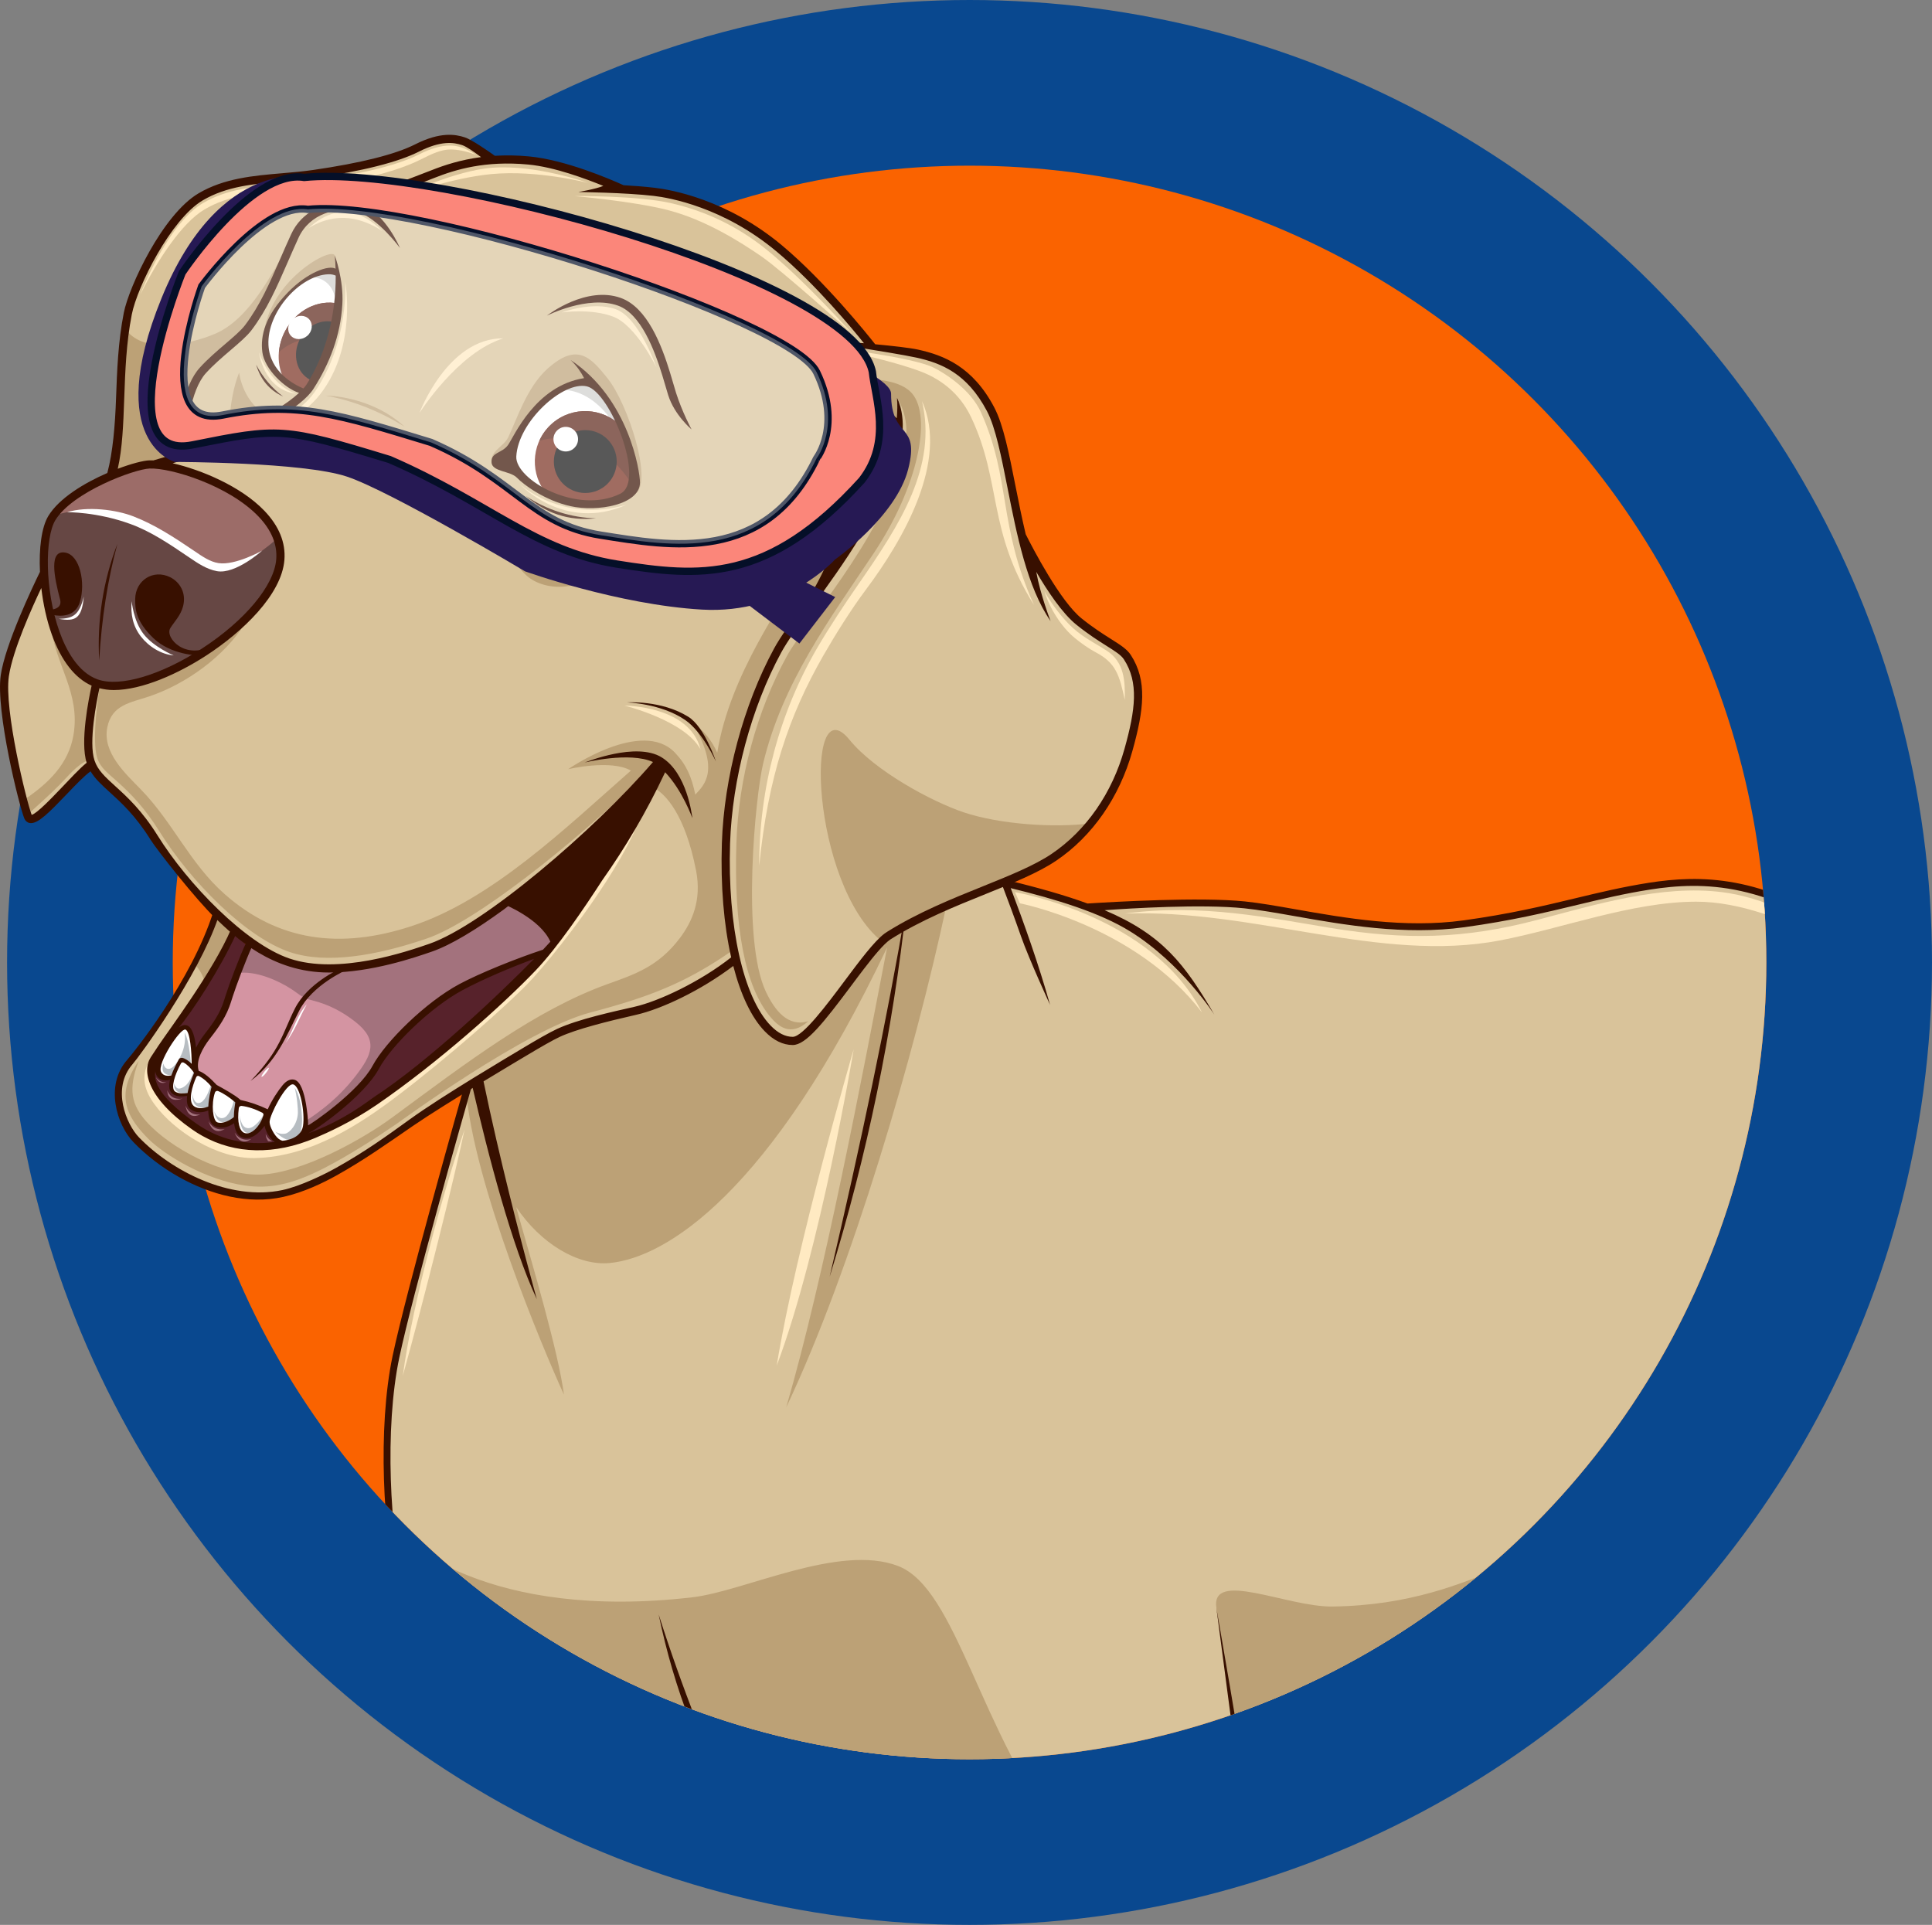 <?xml version="1.0" encoding="utf-8"?>
<!-- Generator: Adobe Illustrator 16.0.0, SVG Export Plug-In . SVG Version: 6.00 Build 0)  -->
<!DOCTYPE svg PUBLIC "-//W3C//DTD SVG 1.1//EN" "http://www.w3.org/Graphics/SVG/1.1/DTD/svg11.dtd">
<svg version="1.1" id="Capa_1" xmlns="http://www.w3.org/2000/svg" xmlns:xlink="http://www.w3.org/1999/xlink" x="0px" y="0px"
	 width="527.41px" height="525.48px" viewBox="0 0 527.41 525.48" enable-background="new 0 0 527.41 525.48" xml:space="preserve">
<rect x="0" y="0" width="527.41" height="525.48" fill="#808080" stroke="none"/>
<circle fill="#09488F" cx="264.67" cy="262.74" r="262.74"/>
<circle fill="#FA6300" cx="264.67" cy="262.74" r="217.514"/>
<g>
	<defs>
		<circle id="SVGID_1_" cx="264.67" cy="262.74" r="217.514"/>
	</defs>
	<clipPath id="SVGID_2_">
		<use xlink:href="#SVGID_1_"  overflow="visible"/>
	</clipPath>
	<g clip-path="url(#SVGID_2_)">
		<path fill="#D9C39A" d="M601.077,691.872l0.019,0.329l0.329,0.024c1.578,0.114,3.19,0.536,4.792,1.249l0.212,0.096l0.18-0.149
			c2.523-2.095,5.453-3.157,8.704-3.157c4.194,0,7.726,1.791,8.781,2.386l-0.058,0.092l0.544,0.503
			c2.511-1.918,6.013-3.019,9.609-3.019c0.95,0,1.884,0.078,2.773,0.231c3.304,0.568,5.785,2.082,6.984,4.261l0.174,0.314
			l0.32-0.157c1.297-0.634,3.59-1.395,6.135-1.634l0.354-0.033l-0.014-0.357c-1.412-34.907-9.834-81.384-14.091-101.082
			c-2.948-13.659-11.354-21.956-18.78-29.284c-4.952-4.89-9.631-9.509-12.141-15.121c-7.367-16.464-17.791-50.653-24.961-97.238
			c-0.951-6.191-1.867-12.219-2.756-18.07l-0.392-2.582c-6.09-40.13-10.899-71.827-17.014-90.645
			c-6.916-21.278-29.899-61.998-53.368-79.964c-15.503-11.869-29.83-17.396-45.092-17.396c-3.769,0-7.58,0.323-12,1.017
			c-7.07,1.111-13.28,2.605-19.868,4.188c-8.815,2.117-17.93,4.306-30.704,6.071c-3.904,0.541-8.087,0.814-12.433,0.815
			c-12.101,0-23.612-2.032-33.805-3.831c-5.039-0.889-9.797-1.729-13.804-2.143c-3.311-0.344-7.536-0.518-12.558-0.518
			c-9.833,0-20.276,0.65-25.625,1.038l-0.12,0.723c12.447,5.269,18.913,11.353,25.594,21.551
			c-4.018-4.85-10.336-11.48-18.167-16.365c-9.059-5.649-22.301-9.342-32.826-11.928l-0.696-0.171l0.254,0.67
			c3.787,9.988,6.827,18.773,9.226,26.681c-1.865-4.19-4.425-10.101-5.704-13.753c-3.508-10.029-7.05-18.981-9.636-25.52
			c-1.342-3.394-2.292-5.985-2.825-7.703l-0.219-0.703l-1.942,2.591c-6.076,8.135-10.272,13.467-13.137,13.467
			c-2.134,0-4.203-1.02-6.15-3.029c-2.962-3.061-5.434-8.199-7.149-14.86l-0.139-0.547l-0.453,0.341
			c-7.964,6.033-16.848,9.946-22.121,11.148c-6.134,1.398-13.689,3.244-17.697,5.112c-3.948,1.841-15.318,8.945-21.76,13.166
			c-9.414,6.165-18.303,11.988-22.459,13.653c-6.309,2.527-14.695,3.492-18.007,3.789l11.022,1.616l-12.124,4.886
			c-1.041,2.688-6.816,0.047-6.816,0.047l0.601,13.04c3.819,19.415,12.525,49.805,16.307,62.683
			c-5.894-14.799-11.389-36.209-15.149-52.533l-0.73-0.019c-2.674,9.375-16.195,57.019-19.845,74.315
			c-4.13,19.553-2.542,48.226,1.295,63.578c1.712,6.847,4.604,15.411,7.686,24.542c3.968,11.759,8.072,23.917,10.334,34.349
			c2.785,12.821,2.915,28.257,3.021,40.718c0.046,5.672,0.088,10.57,0.369,14.397c0.219,3.027,1.035,8.22,2.068,14.793
			c3.128,19.921,8.362,53.263,4.938,77.894c-1.069,7.701-1.066,13.883-1.062,19.338c0.009,12.303,0.016,22.021-11.13,41.363
			l-0.352,0.608l0.701-0.044c0.285-0.017,0.577-0.027,0.875-0.027c3.518,0,7.938,1.177,11.471,2.349
			c-3.222-0.697-7.113-1.355-10.312-1.355c-1.434,0-2.652,0.132-3.623,0.393c-9.946,2.673-18.997,25.943-18.378,34.97
			c0.524,7.681,6.181,13.478,8.837,15.08c1.968,1.188,4.714,1.79,8.165,1.79c4.071,0,8.125-0.837,10.178-1.336l0.723-0.176
			l-0.568-0.479c-3.716-3.136-6.016-7.338-6.308-11.533c-0.757-10.981,8.256-31.281,16.754-33.626
			c1.001-0.274,2.11-0.415,3.29-0.415c4.115,0,8.525,1.653,11.792,3.227c-3.181-1.084-7.315-2.176-11.062-2.176
			c-1.379,0-2.631,0.152-3.718,0.452c-7.333,2.023-16.71,21.134-15.927,32.459c0.268,3.896,2.525,7.96,6.034,10.866
			c3.07,2.546,6.735,3.947,10.317,3.947c0.525,0,1.048-0.03,1.565-0.092c12.744-1.51,27.613-5.024,29.48-18.921
			c1.005-7.486,4.861-33.61,12.267-55.473c3.386-9.999,2.586-18.874,1.738-28.3c-0.582-6.462-1.182-13.146-0.385-20.416
			c0.851-7.793,3.411-22.412,6.141-38.004c3.334-19.063,6.784-38.775,6.734-44.43c-0.062-6.896-1.424-17.545-2.231-23.28
			l-0.021-0.143l-0.11-0.094c-1.953-1.644-3.901-3.323-5.831-5.012c-7.444-6.511-17.977-20.764-25.69-31.865
			c8.112,10.76,19.076,24.578,26.432,31.015c12.152,10.633,24.931,21.085,35.858,21.939c0.594,0.047,1.217,0.068,1.866,0.068
			c12.246,0,33.817-8.01,38.017-9.616l0.342-0.131l-0.122-0.345c-3.296-9.486-8.542-19.727-11.492-25.186
			c2.174,2.916,5.197,7.397,7.544,12.502c3.899,8.486,6.412,15.578,7.467,21.081c0.612,3.192,1.05,8.352,1.612,14.995
			c0.735,8.692,1.65,19.514,3.435,32.085l0.483,3.402c3.371,23.648,7.986,56.035,6.277,72.004
			c-0.965,9.04,0.005,14.962,0.942,20.689c0.963,5.888,1.875,11.45,0.709,19.87c-1.092,7.898-3.354,15.269-5.061,20.06l-0.164,0.461
			l0.487,0.04c1.325,0.107,2.682,0.424,4.031,0.938l0.219,0.083l0.171-0.159c2.619-2.418,5.868-3.645,9.658-3.645
			c4.137,0,7.686,1.45,9.018,2.074l0.197,0.091l0.177-0.123c2.558-1.769,5.96-2.782,9.333-2.782c0.667,0,1.325,0.04,1.961,0.119
			c3.327,0.421,5.871,1.821,7.166,3.944l0.188,0.306l0.314-0.17c1.886-1.025,5.167-2.06,8.247-2.06c0.888,0,1.721,0.085,2.485,0.254
			l0.492,0.107l-0.037-0.503c-0.919-12.734-1.244-23.151-0.993-31.861c0.236-8.241,0.422-14.75-1.981-30.482
			c-2.286-14.974-0.74-27.1,1.217-42.452c2.148-16.858,4.823-37.84,3.077-70.418c-0.511-9.521,0.501-16.637,1.483-23.528
			c1.113-7.82,2.167-15.208,0.773-25.23c-1.46-10.501-3.872-28.666-5.688-42.426c2.154,12.625,4.883,28.992,6.436,39.689
			l0.086,0.599l0.5-0.342c5.043-3.449,9.893-7.284,14.416-11.396c0.663-0.602,1.46-1.354,2.386-2.231l0.2-0.188
			c10.075-9.524,36.838-34.826,68.825-36.592l1.193-0.066l-1.015-0.629c-4.617-2.865-8.683-5.271-11.504-6.91
			c3.546,1.457,8.833,3.887,14.321,7.339c11.579,7.284,20.582,13.705,26.76,19.083c11.811,10.281,29.924,32.772,44.478,50.845
			c4.698,5.837,9.137,11.348,12.928,15.903c4.948,5.951,12.778,13.492,21.843,22.225c18.604,17.924,41.762,40.231,49.87,59.069
			C592.515,627.561,599.561,665.513,601.077,691.872z"/>
		<path fill="#BCA176" d="M270.471,230.623c-1.146-2.819-3.805-9.879-3.805-9.879l-4.559-18.765
			c-7.964,6.033-25.955,9.566-31.228,10.768c-6.134,1.398-14.838,3.157-18.846,5.025c-3.947,1.842-29.124,12.458-41.096,21.536
			c-5.005,3.766-35.814,16.348-43.87,19.382c-4.155,1.565,0.143,14.167,0.143,14.167s-1.014,7.519,2.364,20.82
			c-0.052-0.115-0.097-0.233-0.149-0.348c-0.082-0.177-2.226,3.952-2.214,4.106c1.957,25.403,20.937,70.623,26.735,83.281
			c-1.513-11.65-8.615-35.508-12.496-49.229c-0.184-0.651-0.359-1.306-0.539-1.958c6.7,9.987,16.916,16.098,25.532,15.265
			c15.323-1.482,43.753-18.871,75.717-86.122c-6.887,35.65-17.065,89.525-27.536,125.527
			c17.953-37.859,35.059-96.407,43.823-137.376c8.199-2.721,14.43-9.791,14.43-9.791S271.203,232.421,270.471,230.623z"/>
		<path fill="#BCA176" d="M91.005,736.888c0.002-6.206,4.813-21.326,11.456-29.497l-0.489-0.558
			c-7.698,4.713-15.629,22.545-16.267,29.306c-0.647,6.871,4.484,11.852,6.333,13.055c1.228,0.798,2.831,1.285,4.766,1.445
			l1.052,0.089l-0.759-0.734C94.821,747.795,91.004,743.169,91.005,736.888z"/>
		<path fill="#D9C39A" d="M91.023,736.479c0.191-6.428,4.93-21.082,11.438-29.088l-0.489-0.558
			c-7.666,4.693-15.556,22.384-16.253,29.209C87.342,736.904,89.163,736.859,91.023,736.479z"/>
		<path fill="#BCA176" d="M105.428,738.392c-0.553-8.122,6.374-27.438,15.314-34.137l0.596-0.445l-0.713-0.216
			c-2.217-0.672-4.058-0.972-5.968-0.972c-1.661,0-3.323,0.232-5.083,0.71c-9.144,2.481-17.438,25.481-17.44,33.556
			c-0.002,7.58,6.207,13.075,8.381,14.402c1.812,1.104,4.205,1.663,7.112,1.663h0.002c1.261,0,2.626-0.105,4.06-0.315l0.741-0.107
			l-0.529-0.529C110.112,750.208,105.901,745.296,105.428,738.392z"/>
		<path fill="#D9C39A" d="M114.657,702.623c-1.661,0-3.323,0.232-5.083,0.71c-9.144,2.481-17.438,25.481-17.44,33.556
			c0,0.029,0.004,0.057,0.004,0.086c3.638,2.142,7.311,2.348,11.431,0.65c0.478-8.931,5.525-27.254,17.173-33.85
			C120.742,703.775,116.567,702.623,114.657,702.623z"/>
		<path fill="#BCA176" d="M324.956,727.981c-0.56-2.625-3.17-4.481-6.98-4.962c-0.622-0.078-1.266-0.119-1.92-0.119
			c-4.069,0-9.647,1.661-11.974,6.338c-3.203,6.443-5.008,20.543-5.221,28.042c-0.239,8.466,3.351,12.848,6.071,15.405
			c1.295,1.221,4.611,1.948,8.868,1.948c0.001,0,0,0,0.001,0c4.591,0,8.789-0.864,10.693-2.201c2.939-2.064,4.621-9.784,4.55-16.055
			C328.983,750.81,327.226,738.602,324.956,727.981z"/>
		<path fill="#BCA176" d="M656.706,695.361c-1.186-0.714-2.713-1.077-4.541-1.077c-2.822,0-5.816,0.878-7.404,1.694l-0.189,0.389
			l0.066,0.286c1.611,9.661,2.936,24.649,2.725,30.842c-0.137,4.112-1.051,8.08-2.506,10.888l-0.203,0.394l0.422,0.138
			c1.309,0.425,2.99,0.65,4.861,0.65c2.961,0,6.035-0.551,8.023-1.436c3.203-1.427,8.307-7.924,8.307-12.933
			C666.267,716.357,661.544,698.279,656.706,695.361z"/>
		<path fill="#BCA176" d="M643.524,696.838c-0.443-2.646-2.969-4.618-6.753-5.271c-0.849-0.146-1.737-0.221-2.638-0.221
			c-4.011,0-9.144,1.526-11.521,5.81c-3.257,5.869-6.026,19.345-6.477,27.769c-0.375,7.094,2.529,12.748,5.372,15.674
			c1.706,1.757,6.657,2.381,10.379,2.381c0,0,0,0,0.002,0c4.019,0,7.448-0.657,9.172-1.756c2.877-1.833,4.959-7.366,5.174-13.768
			C646.444,721.33,645.128,706.45,643.524,696.838z"/>
		<path fill="#BCA176" d="M143.097,708.525c-12.571,3.313-17.707,21.46-18.267,32.456c-6.108,1.703-13.211,1.395-18.266-2.591
			c0.555,7.643,6.181,13.406,8.828,15.005c1.968,1.188,4.714,1.79,8.165,1.79c4.071,0,8.125-0.837,10.178-1.336l0.723-0.176
			l-0.568-0.479c-3.611-3.046-5.868-7.103-6.262-11.18c-0.054-1.688-0.106-2.703,0.043-3.965
			C128.618,727.349,135.85,711.945,143.097,708.525z"/>
		<path fill="#BCA176" d="M340.548,499.804c-0.64-4.603-1.462-10.678-2.338-17.209c-1.62,21.872-7.214,50.447-27.47,38.361
			c-6.544-3.905-15.743-13.031-20.438-18.96c-22.831-28.821-29.038-68.312-45.132-74.489c-16.095-6.18-41.845,6.886-56.184,8.549
			c-55.483,6.434-79.677-15.304-81.902-20.034c0.654,6.868,1.644,13.116,2.867,18.007c1.712,6.847,4.604,15.411,7.686,24.542
			c3.968,11.759,8.072,23.917,10.334,34.349c2.785,12.821,2.915,28.257,3.021,40.718c0.046,5.672,0.088,10.57,0.369,14.397
			c0.219,3.027,1.035,8.22,2.068,14.793c3.128,19.921,8.362,53.263,4.938,77.894c-1.069,7.701-1.066,13.883-1.062,19.338
			c0.002,2.988,0.001,5.827-0.157,8.687c5.19-5.737,14.197-5.406,18.415,2.5c8.827,16.548,1.679,39.016,1.679,39.016
			s5.829,19.206,2.086,26.872c-4.522,9.26-22.265,8.725-30.632,3.332c0.005,0.372-0.009,0.759,0.016,1.117
			c0.268,3.896,2.525,7.96,6.034,10.866c3.07,2.546,6.735,3.947,10.317,3.947c0.525,0,1.048-0.03,1.565-0.092
			c12.744-1.51,27.613-5.024,29.48-18.921c1.005-7.486,4.861-33.61,12.267-55.473c3.386-9.999,2.586-18.874,1.738-28.3
			c-0.582-6.462-1.182-13.146-0.385-20.416c0.851-7.793,3.411-22.412,6.141-38.004c3.334-19.063,6.784-38.775,6.734-44.43
			c-0.062-6.896-1.424-17.545-2.231-23.28l-0.021-0.143l-0.11-0.094c-1.953-1.644-3.901-3.323-5.831-5.012
			c-7.444-6.511-17.977-20.764-25.69-31.865c8.112,10.76,19.076,24.578,26.432,31.015c12.152,10.633,24.931,21.085,35.858,21.939
			c0.594,0.047,1.217,0.068,1.866,0.068c12.246,0,33.817-8.01,38.017-9.616l0.342-0.131l-0.122-0.345
			c-3.296-9.486-8.542-19.727-11.492-25.186c1.459,1.958,3.299,4.631,5.062,7.714c2.562,4.479,4.59,9.293,6.423,14.11
			c1.454,3.82,2.756,7.737,3.526,11.759c0.612,3.192,1.05,8.352,1.612,14.995c0.907,10.722,1.922,21.431,3.435,32.085l0.483,3.402
			c3.371,23.648,7.986,56.035,6.277,72.004c-0.965,9.04,0.005,14.962,0.942,20.689c0.963,5.888,1.875,11.45,0.709,19.87
			c-1.092,7.898-3.354,15.269-5.061,20.06l-0.164,0.461l0.487,0.04c1.325,0.107,2.682,0.424,4.031,0.938l0.219,0.083l0.171-0.159
			c2.619-2.418,4.326-2.21,4.326-2.21s0.469-14.054,7.044-22.795c3.859-5.132,9.132-5.204,14.454-5.801
			c5.742-0.646,10.396-1.496,13.957-5.551c-17.108,3.756-28.056-2.09-29.467-6.904c-1.41-4.815-1.801-8.376-1.363-12.148
			c0.639-5.517,1.86-10.953,2.042-16.52c0.231-7.053-1.444-14.042-2.659-20.957c-3.373-19.211-1.081-75.647,12.923-86.543
			c13.995-10.889,26.671,11.116,30.319,21.395c-0.081-2.153-0.938-17.305-1.059-19.566c-0.511-9.521,0.501-16.637,1.483-23.528
			C340.888,517.214,341.941,509.827,340.548,499.804z"/>
		<path fill="#BCA176" d="M603.727,541.564c-1.112,5.097-2.584,11.9-7.561,12.485c-16.076,1.886-52.209-26.377-63.877-40.859
			c-12.071-14.983-49.844-70.544-91.616-89.123c-20.571-9.148-34.703,13.923-76.919,14.503c-12.368,0.17-33.345-10.164-31.691,0.426
			c0.871,5.582,2.797,18.297,2.797,18.297s4.883,28.992,6.436,39.689l0.086,0.598l0.5-0.342c5.043-3.449,9.893-7.283,14.416-11.396
			c0.663-0.602,1.46-1.354,2.386-2.23l0.2-0.188c10.075-9.525,36.838-34.828,68.825-36.592l1.193-0.067l-1.015-0.63
			c-4.617-2.864-8.683-5.27-11.504-6.908c3.546,1.455,8.833,3.885,14.321,7.338c11.579,7.285,20.582,13.705,26.76,19.083
			c11.811,10.281,29.924,32.773,44.478,50.846c4.698,5.835,9.137,11.346,12.928,15.902c4.948,5.951,12.778,13.493,21.843,22.225
			c11.582,11.158,24.906,24.013,35.285,36.674c-0.022-0.006-0.044-0.008-0.064-0.013c6.332,7.712,11.574,15.353,14.649,22.495
			c5.932,13.785,12.978,51.737,14.493,78.096l0.019,0.329l0.329,0.024c1.578,0.114,3.19,0.536,4.792,1.249
			c0,0,3.658-17.098-1.769-69.201c-0.914-8.757,18.117-41.81,3.755-72.517C607.615,550.5,604.43,542.811,603.727,541.564z"/>
		<path fill="#BCA176" d="M615.011,724.867c0.399-7.572,2.924-21.604,6.613-28.258c0.451-0.812,1.063-1.583,1.926-2.424l0.355-0.346
			l-0.429-0.249c-0.911-0.531-4.194-2.265-8.11-2.265c-3.517,0-6.616,1.356-9.22,4.027c-4.564,4.688-11.83,22.394-11.83,30.909
			c0,6.723,5.507,13.329,7.846,14.049c2.491,0.769,5.947,1.226,9.245,1.226c0.001,0,0.001,0,0.001,0c3.283,0,6.04-0.443,7.762-1.252
			l0.417-0.195l-0.275-0.371C616.292,735.664,614.724,730.25,615.011,724.867z"/>
		<path fill="#D9C39A" d="M667.667,165.524c-7.645-18.292-18.057-33.075-32.77-46.525c-15.282-13.97-32.381-17.03-37.682-17.03
			c-0.759,0-1.35,0.054-1.753,0.162c-0.46,0.122-0.824,0.461-0.975,0.905c-0.146,0.432-0.063,0.906,0.215,1.268
			c0.864,1.115,2.489,2.812,3.674,4.052c1.855,1.941,6.827,8.062,7.407,8.865c20.33,28.209,27.86,51.421,23.691,73.055
			c-4.381,22.742-23.549,43.354-50.028,53.793c-22.438,8.847-48.472,10.616-73.209,11.67l-1.071,0.045l0.865,0.634
			c0.686,0.504,1.374,1.016,2.068,1.548c8.469,6.485,17.683,16.62,26.64,29.311l0.094,0.133l0.162,0.023
			c6.009,0.835,12.425,1.259,19.07,1.259c18.229,0,38.278-3.208,57.977-9.276c28.716-8.842,52.298-31.646,60.083-58.094
			C677.149,204.25,675.565,184.435,667.667,165.524z"/>
		<path fill="#BCA176" d="M665.155,163.309c15.725,95.897-91.643,112.122-151.385,100.192c3.62,4.206,14.856,16.456,18.459,21.561
			l0.095,0.133l0.161,0.023c6.007,0.835,12.424,1.259,19.07,1.259c18.229,0,38.278-3.208,57.978-9.276
			c28.715-8.842,52.298-31.646,60.083-58.094C674.64,202.035,673.054,182.219,665.155,163.309z"/>
		<path fill="#BCA176" d="M297.731,757.249c0.221-7.828,2.024-21.849,5.339-28.513c0.443-0.892,1.062-1.731,1.948-2.645l0.344-0.355
			l-0.434-0.236c-0.858-0.47-3.954-2-7.743-2c-3.775,0-7.02,1.503-9.644,4.467c-4.317,4.877-10.726,22.941-10.341,31.508
			c0.305,6.782,6.044,13.178,8.388,13.789c2.11,0.548,4.821,0.852,7.635,0.852c3.923,0,7.312-0.586,9.297-1.61l0.426-0.219
			l-0.316-0.362C299.167,767.954,297.564,763.153,297.731,757.249z"/>
		<path fill="#9E8763" d="M420.176,697.388c0.398-4.958,6.496-22.252,11.809-26.528c0.814-0.654,1.868-1.308,3.131-1.942
			l-0.209-0.711c-1.694,0.187-4.343,0.742-7.339,2.33c-7.108,3.763-12.523,24.021-12.963,28.359
			c-0.647,6.4,2.259,10.084,4.814,12.049c1.232,0.947,2.756,1.498,4.528,1.635l0.846,0.065l-0.519-0.671
			C421.595,708.509,419.795,702.102,420.176,697.388z"/>
		<path fill="#BCA176" d="M338.06,725.912c-1.083-0.589-2.432-0.886-4.005-0.886c-3.188,0-6.471,1.219-7.901,2.037l-0.169,0.402
			l0.078,0.28c1.94,9.086,4.04,22.204,4.109,28.619c0.041,3.495-0.516,9.005-2.212,13.024l-0.162,0.386l0.401,0.12
			c1.123,0.338,2.489,0.509,4.058,0.509h0.002c3.185,0,6.792-0.733,8.978-1.826c2.97-1.484,8.056-9.341,7.826-14.453
			C348.635,744.709,342.875,728.529,338.06,725.912z"/>
		<path fill="#BCA176" d="M276.076,759.525c-0.366-8.055,5.433-25.968,10.336-31.945l0.352-0.427l-0.525-0.171
			c-1.279-0.414-2.557-0.625-3.796-0.625c-2.88,0-5.493,1.121-7.769,3.332c-4.223,4.11-11.479,19.603-11.921,27.043
			c-0.342,5.758,4.093,11.836,6.133,12.971c1.595,0.89,4.502,1.419,7.781,1.419c1.229,0,2.448-0.08,3.529-0.23l0.643-0.09
			l-0.396-0.513C277.858,766.942,276.227,762.917,276.076,759.525z"/>
		<path fill="#D9C39A" d="M327.762,758.203c0.012-0.451,0.018-0.898,0.013-1.338c-0.061-5.568-1.817-17.775-4.087-28.397
			c-0.561-2.625-2.451-5.567-7.632-5.567c-4.069,0-8.366,1.857-10.692,6.535c-3.204,6.441-5.009,20.541-5.222,28.041
			c-0.028,1.004,0.005,1.943,0.078,2.837C308.69,765.514,322.725,762.933,327.762,758.203z"/>
		<path fill="#D9C39A" d="M298.336,738.011c1.004-4.087,2.479-10.032,6.189-12.723c-1.206-0.604-4.001-1.789-7.339-1.789
			c-3.775,0-5.52,1.796-8.145,4.761c-4.293,4.85-10.648,22.732-10.341,31.354c4.848,3.367,12.231,2.938,16.876,1.444
			C295.61,753.365,296.518,745.403,298.336,738.011z"/>
		<path fill="#D9C39A" d="M338.06,725.912c-1.083-0.589-2.432-0.886-4.005-0.886c-2.71,0-5.477,0.879-7.128,1.646
			c3.158,6.73,4.691,24.265,4.829,30.558c5.43,1.27,12.552-0.19,17.3-2.846c0-0.085,0.009-0.176,0.005-0.26
			C348.635,744.709,342.875,728.529,338.06,725.912z"/>
		<path fill="#D9C39A" d="M286.076,726.944c-1.225-0.381-2.448-0.587-3.634-0.587c-2.88,0-3.93,0.854-6.205,3.065
			c-4.224,4.11-11.108,20.225-11.551,27.665c-0.036,0.601-0.009,1.204,0.052,1.806c2.417,1.678,6.208,1.972,9.877,0.326
			C274.596,748.676,279.636,731.787,286.076,726.944z"/>
		<path fill="#BCA176" d="M593.188,726.262c0-8.802,7.141-26.288,11.979-31.5l0.379-0.406l-0.519-0.2
			c-1.476-0.571-2.955-0.861-4.394-0.861c-2.689,0-5.186,1.007-7.419,2.992c-4.441,3.949-12.439,19.105-13.212,26.479
			c-0.598,5.702,3.616,11.992,5.628,13.235c1.766,1.091,5.294,1.795,8.989,1.795c0.756,0,1.497-0.031,2.2-0.095l0.651-0.059
			l-0.38-0.534C594.648,733.675,593.188,729.621,593.188,726.262z"/>
		<path fill="#D9C39A" d="M656.706,695.361c-1.186-0.714-2.713-1.077-4.541-1.077c-2.535,0-5.199,0.709-6.867,1.443
			c3.588,9.323,4.197,21.146,3.365,31.12c5.609,1.188,12.395-0.033,17.572-2.625C665.927,715.1,661.374,698.178,656.706,695.361z"/>
		<path fill="#D9C39A" d="M644.935,726.142c0.014-6.742-1.236-20.317-2.732-29.298c-0.441-2.648-1.646-4.624-5.431-5.276
			c-0.849-0.146-1.737-0.221-2.638-0.221c-4.011,0-8.051,1.218-10.428,5.5c-3.257,5.869-5.489,20.79-5.939,29.214
			C627.547,729.289,635.063,728.559,644.935,726.142z"/>
		<path fill="#D9C39A" d="M623.196,693.434c-1.171-0.646-4.218-2.108-7.829-2.108c-3.517,0-5.281,1.687-7.883,4.359
			c-4.452,4.572-11.458,21.512-11.797,30.246c5.528,2.52,11.304,2.338,16.983,0.409
			C613.175,715.565,617.216,696.351,623.196,693.434z"/>
		<path fill="#D9C39A" d="M604.818,694.084c-1.406-0.52-2.813-0.79-4.184-0.79c-2.689,0-4.084,0.901-6.317,2.888
			c-4.442,3.949-11.932,19.455-12.702,26.828c2.729,1.743,6.674,2.979,10.118,2.589C591.88,719.073,596.324,701.593,604.818,694.084
			z"/>
		<path fill="#9E8763" d="M504.248,553.232c-7.233-8.653-16.237-19.422-20.737-31.238c-5.112-13.417-6.97-27.788-7.622-35.158
			l-0.012-0.122l-0.079-0.091c-8.024-9.296-14.264-15.85-19.075-20.038c-6.024-5.245-14.762-11.493-25.969-18.569l-0.094-0.059
			h-0.111c-19.749,0.252-40.622,9.775-62.04,28.308l-0.167,0.146l0.045,0.216c0.997,4.737,6.653,29.323,20.076,48.171
			c7.094,9.961,20.914,21.086,34.281,31.842c15.046,12.11,29.256,23.55,34.607,33.454c10.308,19.087,14.342,73.069,5.993,80.224
			c-0.932,0.799-2.217,1.204-3.819,1.204c-3.486,0-7.844-1.868-11.024-3.231c-1.033-0.444-2.3-0.669-3.765-0.669
			c-4.012,0-9.077,1.732-12.043,4.12c-4.895,3.938-11.022,21.176-11.392,25.739c-0.437,5.413,2.132,12.92,5.181,15.153
			c2.128,1.562,7.387,2.262,11.654,2.262c1.182,0,2.276-0.055,3.17-0.159l0.806-0.095l-0.592-0.554
			c-2.281-2.139-6.106-6.811-6.082-14.069c0.016-6.104,7.062-25.66,13.522-26.84c1.14-0.208,2.333-0.313,3.554-0.313
			c3.341,0,6.99,0.784,10.89,2.335c-2.854-0.606-6.81-1.279-10.31-1.279c-1.51,0-2.838,0.125-3.946,0.372
			c-5.56,1.238-12.564,19.421-12.582,25.729c-0.016,5.937,3.071,11.816,7.867,14.981c1.594,1.053,7.716,1.733,15.594,1.734
			c0.002,0,0.002,0,0.002,0c2.51,0,5.142-0.07,7.818-0.207c13.326-0.681,24.105-2.816,29.572-5.859
			c4.767-2.654,9.881-17.271,12.435-35.542c5.324-38.097,8.918-100.05,5.214-107.352
			C513.005,563.706,508.952,558.857,504.248,553.232z"/>
		<path fill="#FFEAC2" d="M212.034,372.81c11.909-31.57,21.019-86.399,21.019-86.399S217.311,340.253,212.034,372.81z"/>
		<path fill="#FFEAC2" d="M126.823,308.353c-5.787,16.828-14.085,46.715-16.876,67.274
			C115.669,355.071,124.021,321.726,126.823,308.353z"/>
		<path fill="#FFEAC2" d="M277.102,243.564l1.298,3.029c0,0,31.647,6.151,49.729,29.8
			C314.765,249.964,277.102,243.564,277.102,243.564z"/>
		<path fill="#FFEAC2" d="M470.268,243.575c-16.682-2.157-34.815,3.404-50.709,7.579c-19.911,5.23-35.957,5.482-56.107,2.203
			c-16.625-2.705-35.324-6.774-56.405-3.961c35.551-1.289,69.624,13.578,102.354,7.345c17.015-3.24,36.062-10.559,53.6-10.587
			c23.947-0.039,51.216,20.432,51.216,20.432S492.925,246.505,470.268,243.575z"/>
		<path fill="#FFEAC2" d="M632.6,176.068c-0.551,28.33-13.285,44.808-31.679,58.759c-27.257,20.673-84.089,22.723-84.089,22.723
			s53.66,3.809,86.37-20.269C621.962,223.471,636.546,205.147,632.6,176.068z"/>
		<path fill="#FFEAC2" d="M648.622,136.279c-11.251-17.028-32.576-31.935-51.686-33.41
			C617.069,107.609,633.649,119.867,648.622,136.279z"/>
		<path fill="#FFEAC2" d="M613.584,560.945c0,0,11.924,15.785,15.562,24.346c5.271,12.398,12.137,43.375,12.137,43.375
			s-4.125-31.884-9.567-45.1C627.933,574.376,613.584,560.945,613.584,560.945z"/>
		<path fill="#FFEAC2" d="M105.557,707.153c3.277-1.679,7.01-3.191,13.388-3.096C110.535,702.177,105.557,707.153,105.557,707.153z"
			/>
		<path fill="#FFEAC2" d="M143.359,706.516c0,0-9.411-2.765-15.174-2.396c-5.765,0.369-8.487,3.896-8.487,3.896s4.19-2.532,8.5-2.7
			C134.75,705.06,143.359,706.516,143.359,706.516z"/>
		<path fill="#FFEAC2" d="M141.566,712.583c0,0,1.857-2.168,4.979-2.735c3.121-0.566,9.827,1.085,9.827,1.085
			s-5.917-0.522-9.44,0.024C142.618,711.626,141.566,712.583,141.566,712.583z"/>
		<path fill="#FFEAC2" d="M303.016,725.847c0,0-5.289-3.381-10.99,0.055C295.627,724.762,298.999,724.866,303.016,725.847z"/>
		<path fill="#FFEAC2" d="M308.232,726.337c0,0,2.854-2.345,6.943-2.617c4.09-0.272,7.216,2.054,7.216,2.054
			s-2.927-1.29-7.325-1.107C311.442,724.816,308.232,726.337,308.232,726.337z"/>
		<path fill="#FFEAC2" d="M284.995,727.266c0,0-5.044-1.364-8.049,2.036C276.945,729.302,280.352,727.162,284.995,727.266z"/>
		<path fill="#FFEAC2" d="M328.16,727.026c0,0,3.777-1.583,7.069-1.169s4.892,3.292,4.892,3.292s-1.609-2.067-5.036-2.429
			C331.451,726.337,328.16,727.026,328.16,727.026z"/>
		<path fill="#FFEAC2" d="M621.347,693.837c0,0-5.44-3.381-11.303,0.055C613.749,692.751,617.215,692.855,621.347,693.837z"/>
		<path fill="#FFEAC2" d="M625.879,694.99c0,0,3.06-2.345,7.443-2.617c4.385-0.272,7.737,2.054,7.737,2.054s-3.139-1.29-7.853-1.108
			C629.321,693.468,625.879,694.99,625.879,694.99z"/>
		<path fill="#FFEAC2" d="M603.013,694.555c0,0-5.045-1.365-8.05,2.035C594.963,696.59,598.37,694.45,603.013,694.555z"/>
		<path fill="#FFEAC2" d="M646.177,696.287c0,0,3.779-1.583,7.07-1.17c3.291,0.414,4.893,3.292,4.893,3.292
			s-1.609-2.067-5.037-2.428C649.47,695.598,646.177,696.287,646.177,696.287z"/>
		<path fill="#381000" d="M226.483,348.548c8.425-36.004,15.632-70.146,20.966-101.425
			C243.733,281.447,236.677,315.571,226.483,348.548z"/>
		<path fill="#381000" d="M202.317,498.193c-8.729-18.572-16.304-37.908-22.516-57.472
			C183.976,460.891,191.276,480.167,202.317,498.193z"/>
		<path fill="#381000" d="M261.519,202.402c0.499-0.668,6.004,23.743,7.581,27.729c2.54,6.421,6.134,15.514,9.631,25.505
			c2.169,6.198,7.931,18.699,7.931,18.699c-3.129-11.128-7.17-22.452-10.749-31.883c12.423,3.052,24.343,6.657,32.719,11.881
			c13.895,8.666,22.882,22.673,22.882,22.673c-8.1-13.848-14.21-21.859-29.964-28.525c6.748-0.49,26.416-1.735,38.118-0.522
			c3.996,0.414,8.754,1.253,13.789,2.142c13.34,2.354,29.939,5.287,46.342,3.016c12.8-1.769,21.926-3.961,30.754-6.082
			c6.575-1.581,12.786-3.072,19.826-4.179c14.563-2.289,32.701-2.146,56.806,16.306c23.405,17.92,46.337,58.55,53.237,79.783
			c6.105,18.789,10.913,50.474,17.001,90.589c1.011,6.655,2.055,13.545,3.147,20.647c7.174,46.617,17.61,80.846,24.988,97.336
			c2.54,5.68,7.247,10.325,12.228,15.243c7.382,7.284,15.745,15.54,18.67,29.087c4.316,19.967,12.673,66.233,14.083,101.019
			c-2.465,0.231-4.793,0.952-6.266,1.671c-1.232-2.242-3.787-3.856-7.248-4.451c-3.944-0.679-8.722,0.083-12.232,2.536
			c0,0-0.393-0.239-0.761-0.438c-2.254-1.217-10.533-4.973-17.665,0.947c-1.33-0.594-3.021-1.144-4.917-1.282
			c-1.503-26.134-8.477-64.175-14.523-78.222c-8.137-18.909-31.325-41.244-49.955-59.192c-9.059-8.727-16.881-16.262-21.813-22.193
			c-3.757-4.517-8.21-10.045-12.924-15.898c-14.564-18.087-32.694-40.596-44.523-50.894c-7.396-6.437-17.862-13.49-26.807-19.118
			c-9.769-6.145-18.787-9.027-18.787-9.027c0.14,0.077,6.897,3.855,15.57,9.237c-32.082,1.771-58.633,26.835-69.063,36.694
			c-1.011,0.954-1.873,1.771-2.581,2.414c-5.202,4.73-10.167,8.484-14.375,11.363c-2.857-19.676-9.607-58.018-9.607-58.018
			s5.523,42.225,8.112,60.859c1.387,9.976,0.336,17.339-0.774,25.137c-0.982,6.9-1.999,14.036-1.486,23.592
			c1.744,32.538-0.926,53.504-3.074,70.349c-1.96,15.386-3.508,27.538-1.214,42.558c2.398,15.708,2.211,22.204,1.976,30.43
			c-0.191,6.636-0.119,16.45,0.994,31.885c-3.876-0.855-8.608,0.547-10.992,1.842c-1.332-2.184-3.957-3.682-7.439-4.121
			c-3.771-0.472-8.207,0.412-11.556,2.727c-2.345-1.097-11.984-4.927-19.092,1.637c-1.162-0.444-2.575-0.834-4.132-0.961
			c1.686-4.732,3.975-12.142,5.08-20.136c1.172-8.476,0.256-14.065-0.712-19.982c-0.934-5.703-1.898-11.6-0.939-20.587
			c1.713-16.015-2.906-48.429-6.278-72.098l-0.484-3.4c-1.782-12.557-2.698-23.373-3.433-32.065
			c-0.559-6.595-0.998-11.804-1.618-15.034c-1.24-6.47-4.333-14.288-7.495-21.167c-4.174-9.084-10.409-16.119-10.409-16.119
			c0.108,0.188,8.93,15.477,13.661,29.084c-4.67,1.786-28.034,10.439-39.718,9.524c-10.816-0.846-23.536-11.256-35.64-21.847
			c-13.027-11.398-37.102-45.595-37.102-45.595s22.632,35.436,35.863,47.011c1.932,1.69,3.881,3.371,5.836,5.017
			c0.849,6.021,2.167,16.418,2.229,23.232c0.049,5.631-3.407,25.378-6.749,44.476c-2.711,15.485-5.271,30.111-6.124,37.912
			c-0.801,7.32-0.196,14.031,0.387,20.521c0.843,9.359,1.637,18.199-1.72,28.116c-7.413,21.882-11.278,48.046-12.285,55.544
			c-1.833,13.641-16.541,17.104-29.151,18.597c-3.923,0.467-8.147-0.91-11.599-3.771c-3.431-2.843-5.637-6.807-5.899-10.603
			c-0.773-11.199,8.441-30.082,15.651-32.069c7.486-2.068,19.862,3.828,19.862,3.828c-0.487-0.325-12.041-7.933-20.361-5.643
			c-8.633,2.381-17.796,22.915-17.03,34.014c0.299,4.31,2.646,8.597,6.439,11.797c-3.453,0.838-12.894,2.709-18.06-0.412
			c-2.601-1.569-8.142-7.247-8.656-14.782c-0.613-8.933,8.301-31.947,18.101-34.581c6.11-1.643,20.114,2.573,20.114,2.573
			s-11.548-5.109-18.646-4.671c11.154-19.354,11.191-29.275,11.181-41.552c-0.003-5.444-0.007-11.614,1.06-19.286
			c3.431-24.68-1.809-58.061-4.941-78.004c-1.031-6.565-1.845-11.751-2.064-14.762c-0.281-3.828-0.321-8.742-0.369-14.433
			c-0.104-12.419-0.235-27.876-3.029-40.735c-2.271-10.471-6.388-22.663-10.368-34.455c-3.06-9.063-5.949-17.625-7.655-24.446
			c-3.828-15.313-5.411-43.911-1.294-63.409c3.655-17.311,17.025-64.417,19.841-74.29c4.408,19.137,10.896,44.007,17.683,58.431
			c0,0-18.2-65.018-19.97-94.442c-1.178,0.055-2.635,0.122-2.635,0.122s2.414,23.095,4.007,31.874
			c-2.717,9.574-17.057,60.339-20.767,77.917c-4.172,19.761-2.569,48.738,1.308,64.254c1.726,6.896,4.626,15.492,7.7,24.593
			c3.962,11.741,8.06,23.883,10.312,34.253c2.752,12.67,2.88,28.018,2.985,40.351c0.047,5.724,0.088,10.666,0.373,14.556
			c0.226,3.087,1.045,8.306,2.082,14.915c3.115,19.84,8.329,53.049,4.937,77.453c-1.084,7.801-1.081,14.041-1.077,19.545
			c0.008,12.274-0.052,22.159-11.749,41.995c-0.48,0.157-0.957,0.346-1.429,0.583c-3.6-1.229-7.73-2.323-13.438-0.776
			c-1.35,0.366-2.669,1.122-3.943,2.158c-0.402,0.077-0.8,0.149-1.227,0.262c-9.41,2.506-19.112,24.414-19.816,31.894
			c-0.717,7.604,4.751,12.93,6.918,14.341c2.001,1.3,4.561,1.73,7.079,1.73c0.323,0,0.64-0.021,0.959-0.035
			c0.21,0.146,0.408,0.278,0.583,0.385c2.332,1.422,5.197,1.893,7.969,1.893c2.069,0,4.068-0.267,5.774-0.592
			c0.396,0.303,0.779,0.573,1.134,0.788c2.509,1.514,5.79,2.008,9.009,2.008c4.58,0,9.856-1.126,12.122-1.669
			c2.905,1.861,6.154,2.878,9.328,2.878c0.581,0,1.16-0.033,1.731-0.102c12.249-1.45,28.766-5.124,30.793-20.216
			c1.004-7.455,4.845-33.469,12.204-55.19c3.487-10.293,2.672-19.325,1.812-28.889c-0.575-6.397-1.171-13.013-0.39-20.147
			c0.847-7.739,3.402-22.338,6.105-37.792c3.357-19.181,6.83-39.015,6.778-44.816c-0.056-6.203-1.129-15.247-1.967-21.434
			c9.845,8.087,19.797,14.808,28.752,15.508c0.631,0.049,1.291,0.073,1.976,0.073c12.555,0,33.751-7.865,38.489-9.686
			c0.765,2.361,1.389,4.649,1.795,6.77c0.602,3.132,1.039,8.298,1.59,14.838c0.738,8.715,1.656,19.561,3.446,32.17l0.485,3.402
			c3.357,23.57,7.956,55.85,6.269,71.632c-0.987,9.239,0,15.265,0.951,21.091c0.948,5.773,1.838,11.226,0.706,19.422
			c-1.137,8.221-3.548,15.807-5.215,20.393c-2.482,0.195-5.187,1.178-7.762,3.683c-4.488,4.368-11.907,20.165-12.376,28.032
			c-0.376,6.324,4.257,12.903,6.906,14.376c1.832,1.021,5.298,1.609,8.716,1.609c1.648,0,3.267-0.148,4.703-0.439
			c1.292,1.341,2.584,2.258,3.637,2.532c2.151,0.56,5.112,0.905,8.124,0.905c3.928,0,7.929-0.599,10.352-2.064
			c0.074,0.072,0.137,0.15,0.212,0.222c1.733,1.629,5.679,2.358,9.806,2.358c4.594,0,9.413-0.904,11.653-2.478
			c0.775-0.545,1.445-1.343,2.028-2.308c1.376,0.339,3.369,0.554,4.843,0.554c3.529,0,7.364-0.826,9.681-1.984
			c3.448-1.725,8.918-10.051,8.655-15.868c-0.41-9.116-5.966-26.292-11.778-29.463c-1.129-15.422-1.502-25.669-1.303-32.622
			c0.239-8.319,0.428-14.891-1.996-30.767c-2.253-14.759-0.721-26.796,1.222-42.034c2.156-16.921,4.837-37.981,3.084-70.689
			c-0.502-9.371,0.501-16.414,1.472-23.226c1.128-7.933,2.196-15.424,0.774-25.659c-0.023-0.164-0.049-0.341-0.072-0.508
			c4.428-2.985,9.76-6.971,15.343-12.046c0.717-0.65,1.588-1.476,2.608-2.44c1.888-1.785,4.324-4.08,7.219-6.641
			c1.398,6.246,7.264,29.684,20.099,47.707c7.21,10.126,21.116,21.318,34.563,32.142c14.924,12.013,29.02,23.358,34.229,32.997
			c9.828,18.201,14.152,71.666,6.336,78.364c-2.664,2.282-9.563-0.679-13.271-2.269c-2.735-1.169-6.464-0.936-9.974,0.064
			c-4.994-0.311-8.845,0.43-12.258,2.237c-8.055,4.264-13.362,25.678-13.752,29.538c-0.76,7.466,3.053,11.597,5.392,13.395
			c2.177,1.673,4.691,1.985,6.267,1.985c0.517,0,0.914-0.032,1.184-0.062c2.529,1.583,7.848,2.358,12.193,2.358
			c2.025,0,3.799-0.177,5-0.504c0.153,0.109,0.307,0.242,0.458,0.344c1.935,1.275,8.578,2.007,16.757,2.007
			c12.979,0,29.819-1.844,37.79-6.28c6.462-3.597,11.146-21.991,13.194-36.65c5.417-38.763,8.98-100.527,5.066-108.241
			c-2.143-4.225-6.251-9.139-11.007-14.828c-7.534-9.013-16.074-19.229-20.489-30.809c-4.497-11.809-6.442-24.359-7.271-32.109
			c7.772,9.112,15.89,19.191,23.126,28.177c4.721,5.858,9.178,11.393,12.941,15.919c5.002,6.013,12.857,13.581,21.955,22.347
			c18.51,17.83,41.545,40.021,49.534,58.581c5.857,13.604,12.855,51.874,14.363,77.486c-2.335,0.191-4.867,1.097-7.348,3.304
			c-4.718,4.193-12.893,19.646-13.709,27.446c-0.657,6.269,3.727,13.063,6.335,14.674c2.012,1.242,6.121,2.027,9.934,2.027
			c1.188,0,2.31-0.106,3.361-0.273c1.251,1.405,2.525,2.39,3.581,2.716c2.524,0.776,6.206,1.303,9.783,1.303
			c3.356,0,6.606-0.473,8.734-1.629c0.063,0.069,0.128,0.157,0.194,0.224c1.869,1.926,6.615,2.833,11.297,2.833
			c4.074,0,8.102-0.688,10.143-1.988c0.85-0.541,1.572-1.305,2.219-2.173c1.596,0.516,3.857,0.753,5.793,0.753
			c3.219,0,6.562-0.623,8.691-1.57c3.619-1.611,9.199-8.479,9.199-14.308c0-8.311-4.449-27.601-10.291-31.123
			c-1.463-0.885-3.248-1.241-5.061-1.275c-1.416-34.918-9.799-81.325-14.125-101.347c-3.044-14.096-11.62-22.561-19.187-30.03
			c-4.853-4.79-9.435-9.314-11.834-14.673c-7.325-16.377-17.699-50.42-24.843-96.853c-1.093-7.101-2.139-13.989-3.146-20.644
			c-6.102-40.2-10.92-71.954-17.073-90.889c-4.071-12.527-13.677-31.738-25.68-49.173c12.146,1.502,42.515,2.354,75.956-8.333
			c30.252-9.667,53.479-33.275,61.083-59.11c5.121-17.402,3.518-37.576-4.518-56.803c-6.635-15.885-16.828-32.015-33.077-46.993
			c-17.299-15.949-38.805-18.385-42.052-16.825c-0.704,0.337-1.138,0.771-1.291,1.293c-0.453,1.542,1.284,3.454,4.654,6.978
			c1.849,1.935,6.534,7.685,7.037,8.381c20.239,27.975,27.763,50.969,23.671,72.211c-5.122,26.586-28.723,44.644-49.104,52.678
			c-22.667,8.939-51.02,10.536-75.31,11.545c-22.33-15.434-39.513-15.415-53.497-13.217c-7.113,1.119-13.359,2.62-19.973,4.209
			c-8.784,2.109-17.864,4.292-30.571,6.048c-16.114,2.226-32.551-0.674-45.758-3.006c-5.071-0.895-9.86-1.74-13.922-2.162
			c-12.212-1.263-35.937,0.112-42.974,0.566c-5.91-2.162-13.036-4.221-21.792-6.343c-1.572-4.102-3.033-7.796-4.249-10.87
			c-1.433-3.624-2.686-7.315-3.146-8.93L261.519,202.402z M92.244,748.878c-1.798-1.171-6.794-6.018-6.164-12.704
			c0.623-6.614,8.418-24.324,16.088-29.021c-6.721,8.271-11.538,23.525-11.54,29.735c-0.001,5.957,3.362,10.628,6.206,13.376
			C95.149,750.125,93.538,749.72,92.244,748.878z M100.711,750.97c-2.128-1.299-8.203-6.673-8.201-14.082
			c0.002-7.993,8.164-30.751,17.162-33.192c4.447-1.208,7.799-0.665,10.843,0.258c-8.958,6.711-16.04,26.037-15.464,34.465
			c0.404,5.899,3.578,10.839,6.582,13.848C108.125,752.779,103.797,752.849,100.711,750.97z M269.068,769.375
			c-1.979-1.101-6.274-7.012-5.942-12.62c0.44-7.375,7.627-22.724,11.811-26.795c3.98-3.868,8.27-3.563,11.186-2.617
			c-4.928,6.004-10.794,23.987-10.423,32.199c0.175,3.906,2.154,8.009,4.444,10.977
			C276.391,771.042,271.376,770.662,269.068,769.375z M285.684,772.898c-2.202-0.573-7.814-6.938-8.107-13.44
			c-0.382-8.497,5.97-26.411,10.247-31.241c6.669-7.532,15.559-3.132,16.925-2.387c-0.786,0.809-1.495,1.695-2.015,2.738
			c-3.341,6.716-5.157,20.809-5.379,28.67c-0.168,5.99,1.471,10.896,4.994,14.933C298.674,774.063,290.533,774.161,285.684,772.898z
			 M324.276,772.124c-3.84,2.698-16.328,2.885-19.088,0.288c-2.667-2.509-6.187-6.807-5.951-15.12
			c0.211-7.469,2.005-21.496,5.181-27.886c2.079-4.18,7.114-6.129,11.638-6.129c0.637,0,1.266,0.039,1.873,0.115
			c3.646,0.46,6.134,2.206,6.66,4.668c2.264,10.6,4.018,22.775,4.078,28.321C328.735,762.42,327.076,770.157,324.276,772.124z
			 M337.88,726.244c4.725,2.568,10.383,18.57,10.804,27.896c0.225,4.992-4.725,12.655-7.618,14.103
			c-3.054,1.525-9.118,2.385-12.76,1.292c1.666-3.949,2.283-9.428,2.242-13.175c-0.07-6.439-2.174-19.59-4.119-28.693
			c-0.021-0.096-0.063-0.183-0.087-0.277C328.525,726.138,334.328,724.313,337.88,726.244z M419.649,710.646
			c-2.477-1.905-5.301-5.482-4.668-11.713c0.435-4.306,5.856-24.409,12.764-28.065c2.632-1.394,5.14-2.061,7.202-2.287
			c-1.188,0.598-2.294,1.259-3.197,1.985c-5.376,4.327-11.546,21.789-11.948,26.792c-0.402,4.981,1.512,11.402,4.176,14.847
			C422.72,712.107,421.082,711.747,419.649,710.646z M483.159,522.128c4.521,11.873,13.549,22.671,20.801,31.346
			c4.683,5.601,8.729,10.438,10.772,14.472c3.681,7.254,0.065,69.083-5.251,107.129c-2.539,18.163-7.575,32.666-12.247,35.267
			c-5.417,3.016-16.135,5.134-29.405,5.812c-12.19,0.623-21.355-0.257-23.188-1.467c-4.694-3.098-7.714-8.854-7.696-14.666
			c0.018-6.191,7.037-24.193,12.287-25.362c6.445-1.437,18.002,1.851,18.002,1.851c-6.858-3.428-13.032-4.675-18.341-3.701
			c-6.763,1.234-13.812,20.852-13.831,27.208c-0.019,6.327,2.892,11.241,6.201,14.346c-3.97,0.464-11.884-0.07-14.558-2.032
			c-2.967-2.173-5.454-9.516-5.028-14.821c0.365-4.52,6.418-21.585,11.254-25.476c3.749-3.019,11.312-5.162,15.421-3.399
			c4.655,1.996,11.689,5.01,15.238,1.969c8.424-7.22,4.449-61.515-5.907-80.688c-5.388-9.972-19.626-21.434-34.703-33.568
			c-13.349-10.743-27.149-21.853-34.21-31.767c-13.515-18.977-19.19-44.111-20.015-48.03c13.553-11.727,36.064-27.887,61.799-28.215
			c8.732,5.514,18.785,12.32,25.923,18.535c5.335,4.645,11.995,11.844,19.037,20C476.168,494.262,478.027,508.661,483.159,522.128z
			 M585.832,735.681c-1.952-1.206-6.035-7.321-5.453-12.877c0.765-7.31,8.689-22.325,13.086-26.236
			c4.216-3.748,8.557-3.174,11.428-2.061c-4.842,5.212-12.081,22.881-12.081,31.755c0,3.868,1.804,8.016,3.975,11.063
			C593.018,737.669,588.065,737.061,585.832,735.681z M602.274,739.953c-2.199-0.678-7.581-7.248-7.581-13.69
			c0-8.445,7.201-26.002,11.724-30.646c6.805-6.988,15.181-2.684,16.872-1.699c-0.763,0.741-1.461,1.55-1.993,2.51
			c-3.715,6.698-6.257,20.808-6.662,28.421c-0.339,6.396,1.845,11.695,4.377,15.097
			C615.282,741.694,607.082,741.435,602.274,739.953z M640.858,740.906c-3.955,2.522-16.438,2.151-19.081-0.568
			c-2.788-2.87-5.635-8.419-5.265-15.392c0.445-8.382,3.194-21.78,6.428-27.606c2.584-4.657,8.896-6.24,13.767-5.4
			c3.62,0.624,6.03,2.479,6.444,4.963c1.6,9.585,2.916,24.429,2.707,30.541C645.647,733.727,643.638,739.137,640.858,740.906z
			 M656.513,695.685c4.744,2.859,9.377,20.751,9.377,29.511c0,4.877-4.965,11.2-8.082,12.588c-3.066,1.365-9.004,1.947-12.617,0.771
			c1.654-3.191,2.428-7.39,2.551-11.048c0.211-6.21-1.117-21.234-2.732-30.916c-0.016-0.097-0.055-0.185-0.074-0.279
			C647.173,695.162,653.052,693.597,656.513,695.685z M535.048,287.061c-8.197-11.614-17.417-22.271-26.72-29.394
			c-0.698-0.534-1.388-1.048-2.075-1.552c24.062-1.026,50.677-2.765,73.331-11.697c26.597-10.486,45.855-31.205,50.26-54.073
			c4.182-21.703-3.374-45.066-23.757-73.345c-0.583-0.81-5.55-6.929-7.439-8.906c-1.243-1.3-2.807-2.935-3.646-4.022
			c-0.443-0.572-0.143-1.393,0.558-1.579c3.141-0.837,22.326,1.463,39.085,16.783c16.593,15.169,26.132,30.735,32.675,46.393
			c7.865,18.83,9.445,38.556,4.447,55.545c-7.428,25.237-30.074,48.677-59.833,57.842
			C583.692,287.756,556.731,290.075,535.048,287.061z"/>
	</g>
</g>
<g>
	<g>
		<path fill="#FFFFFF" d="M140.494,124.617c-0.074,1.553,0.773,3.305,2.452,5.066c3.373,3.541,10.512,7.351,18.215,7.351
			c0.003,0,0.003,0,0.003,0c3.083,0,5.909-0.628,8.396-1.868c2.146-1.071,3.014-3.929,2.512-8.266
			c-0.951-8.207-7.04-20.747-11.733-21.856c-0.439-0.104-0.912-0.156-1.403-0.156C152.032,104.888,140.939,115.47,140.494,124.617z"
			/>
		<path fill="#CECECC" d="M171.289,122.893c-2.005-7.764-6.973-16.908-10.951-17.848c-0.439-0.104-0.912-0.156-1.403-0.156
			c-1.553,0-3.32,0.557-5.127,1.491C162.435,106.917,168.283,115.108,171.289,122.893z"/>
		<path fill="#FFFFFF" d="M82.662,106.459l0.296,0.124l0.21-0.242c0.334-0.383,0.655-0.764,0.88-1.118
			c5.24-8.17,8.098-18.816,8.044-29.978l-0.003-0.281c0,0-1.812-1.02-4.497-0.393c-2.061,0.481-4.785,2.339-6.689,3.905
			c-1.467,1.206-3.479,3.186-5.314,5.916c-2.074,3.084-2.903,6.646-2.755,9.789C73.194,101.731,79.826,105.283,82.662,106.459z"/>
		<path fill="#CECECC" d="M91.791,84.24c0.539-3.336,0.319-5.499,0.303-8.995l-0.003-0.281c0,0-1.812-1.02-4.497-0.393
			c-0.874,0.204-1.868,0.663-2.866,1.234C86.658,75.412,91.817,76.618,91.791,84.24z"/>
		<path fill="#D9C39A" d="M307.181,179.76c-0.825-1.266-2.502-2.324-4.825-3.788c-2.191-1.381-4.918-3.1-8.237-5.768
			c-3.883-3.126-8.046-9.507-10.854-14.311l-0.828,0.305c0.592,3.285,1.63,6.795,2.49,9.416c-4.814-9.048-7.259-21.424-9.458-32.549
			c-1.68-8.497-3.268-16.521-5.651-21.042c-5.515-10.466-12.67-13.315-19.583-14.833c-3.44-0.755-13.249-2.351-21.061-3.585
			c2.121,0.165,4.386,0.349,6.631,0.545l1.039,0.09l-0.651-0.814c-2.864-3.591-13.053-16.012-23.88-25.075
			c-14.639-12.257-29.565-14.816-33.79-15.31c-5.096-0.594-12.21-0.865-16.62-0.981c1.104-0.265,2.209-0.573,2.965-0.893l0.992-0.42
			l-0.999-0.406c-8.471-3.432-15.211-5.349-20.608-5.861c-1.943-0.183-3.875-0.275-5.741-0.275c-8.987,0-15.459,2.107-20.092,3.944
			c-4.95,1.962-15.319,5.875-19.547,7.468l-1.079,0.405l1.07,0.428c3.487,1.397,6.202,4.881,7.903,7.642
			c-2.295-2.512-5.711-5.672-9.105-6.659c-1.21-0.353-2.5-0.53-3.834-0.53c-5.563,0-10.554,3.05-12.719,7.773
			c-1.054,2.303-2.017,4.511-2.945,6.637c-3.043,6.981-5.671,13.011-9.861,18.558c-1.199,1.585-3.253,3.341-5.648,5.388
			c-2.222,1.901-4.738,4.053-6.787,6.313c-4.167,4.603-5.32,14.456-5.823,21.468l-0.048,0.658l0.628-0.201
			c6.13-1.954,10.624-3.612,13.354-4.926c8.202-3.945,14.579-7.845,17.953-10.979l0.56-0.519l-0.725-0.234
			c-3.915-1.263-9.164-6.473-9.714-10.754c-0.561-4.37,0.996-9.094,4.501-13.535c0.119-0.151,3.46-4.099,6.759-6.298
			c2.748-1.844,5.457-2.719,7.012-2.719c0.445,0,0.806,0.075,1.045,0.217l0.704,0.416l-0.02-0.539
			c0.59,2.496,1.162,5.958,0.954,9.461c-0.462,7.784-3.098,15.476-7.83,22.86c-3.157,4.92-14.271,10.778-20.618,13.833
			c-4.939,2.378-13.12,4.946-17.556,6.264l-1.637,0.487l1.667,0.377c7.374,1.677,18.296,6.045,24.808,12.837
			c3.913,4.081,5.71,8.478,5.351,13.072c-0.731,9.352-11.392,19.438-21.124,25.76c-9.02,5.86-18.381,9.359-25.042,9.359
			c-1.222,0-2.456-0.157-3.774-0.482l-0.445-0.109l-0.099,0.448c-0.744,3.39-3.037,14.848-1.333,19.95
			c0.925,2.784,2.946,4.623,5.762,7.185c3.234,2.939,7.258,6.595,11.494,13.396c8.339,13.377,24.165,29.665,36.221,33.767
			c3.162,1.075,6.85,1.62,10.958,1.62c0.002,0,0,0,0.002,0c11.26,0,23.077-4.087,27.526-5.625
			c14.76-5.103,45.048-30.942,61.253-49.765l0.391-0.452l2.506,2.083l-0.317,0.678c-4.326,9.228-16.725,28.029-23.177,37.543
			c-10.999,16.215-32.629,36.014-50.096,48.758c-11.874,8.664-24.56,15.736-34.5,16.492c-16.903,1.284-27.15-10.364-30.036-14.933
			c-3.042-4.818-2.539-6.988-1.155-9.681c1.239-2.408,8.659-12.7,12.953-18.835c4.294-6.135,8.197-14.68,8.197-14.68l-4.888-4.915
			c-1.012,4.14-5.053,12.75-7.326,16.96c-2.273,4.21-10.602,15.634-13.192,19.433c-2.589,3.798-4.086,3.861-5.611,10.712
			c-1.015,4.558,1.513,10.746,6.198,15.421c4.372,4.363,15.994,11.593,26.77,13.462s24.414-5.612,24.414-5.612
			c6.271-3.63,12.258-7.812,18.109-11.937c5.228-3.158,11.752-7.429,18.185-11.642c0.433-0.283,0.892-0.582,1.362-0.888
			c3.999-2.291,7.556-4.15,7.556-4.15s1.636-1.093,4.2-3.292c5.352-3.299,10.488-6.326,13.151-7.56
			c5.236-2.426,13.995-4.411,19.793-5.724l1.247-0.283c6.355-1.449,17.816-6.698,26.542-13.574l0.221-0.174l-0.061-0.275
			c-2.022-8.949-2.893-19.686-2.524-31.046c0.582-17.878,5.887-37.675,14.194-52.957c1.767-3.25,4.91-7.576,8.551-12.585
			c8.699-11.971,21.848-30.061,24.6-47.099l0.033-0.202l-0.13-0.156c-1.616-1.925-3.446-4.105-8.484-6.583
			c-1.213-0.596-2.986-1.251-4.708-1.833c1.676,0.296,3.347,0.672,4.98,1.193c3.187,1.02,5.866,2.538,7.964,4.513l0.676,0.639
			l0.074-0.93c0.081-1.021,0.129-1.957,0.142-2.837c0.621,2.417,1.087,6.473-0.37,11.805c-4.233,15.508-15.433,30.917-23.692,42.276
			c-3.612,4.972-6.732,9.265-8.457,12.437c-8.213,15.109-13.458,34.683-14.032,52.36c-0.735,22.611,3.667,42.259,11.214,50.056
			c2.047,2.116,4.18,3.189,6.339,3.189c2.762,0,8.208-6.992,14.541-15.474c4.096-5.482,7.973-10.674,10.741-12.773l0.76-0.513
			c8.351-5.235,17.698-9.003,25.978-12.341c7.274-2.931,14.145-5.7,18.917-8.928c9.521-6.442,16.647-16.71,20.062-28.914
			C310.434,193.725,311.371,186.194,307.181,179.76z M161.089,138.285c-1.873,0-3.699-0.189-5.283-0.546
			c-6.529-1.468-12.267-5.452-14.347-7.618c-0.867-0.901-2.253-1.328-3.593-1.74c-1.985-0.612-3.193-1.068-3.24-2.228
			c-0.057-1.358,0.703-1.766,1.852-2.384c0.857-0.461,1.831-0.984,2.576-2.037c0.241-0.34,0.571-0.922,0.998-1.676
			c2.469-4.373,8.247-14.614,19.466-16.388l0.611-0.097l-0.283-0.55c-0.382-0.74-0.789-1.428-1.228-2.076
			c12.85,10.608,15.644,27.609,15.641,30.767C174.25,136.027,167.627,138.285,161.089,138.285z"/>
		<path fill="#BCA176" d="M262.995,221.732c-8.746-2.953-24.178-11.292-31.094-19.782c-12.479-15.318-10.465,39.517,8.876,55.085
			c7.841-4.633,19.996-11.554,27.643-14.637c7.274-2.93,14.145-5.7,18.917-8.927c1.633-1.105,8.914-7.386,10.4-8.707
			C287.784,226.068,272.783,225.036,262.995,221.732z"/>
		<path fill="#BCA176" d="M149.545,100.579c-5.792,5.141-8.531,14.162-10.836,18.848c-1.347,2.736-5.49,3.843-4.343,7.488
			c0.194,0.612,2.615,0.21,5.689,1.385c2.06,0.787,3.792,3.885,6.074,5.015c8.904,4.408,19.537,7.75,27.559,1.267
			c4.384-3.543-2.182-24.206-7.821-31.287C161.139,97.357,157.515,93.503,149.545,100.579z M161.089,138.285
			c-1.873,0-3.699-0.189-5.283-0.546c-6.529-1.468-12.267-5.452-14.347-7.618c-0.867-0.9-2.253-1.327-3.593-1.74
			c-1.985-0.612-3.193-1.067-3.24-2.228c-0.057-1.357,0.703-1.766,1.852-2.384c0.857-0.461,1.831-0.984,2.576-2.037
			c0.241-0.34,0.571-0.922,0.998-1.676c2.469-4.373,8.247-14.614,19.466-16.388l0.611-0.097l-0.283-0.55
			c-0.382-0.74-0.789-1.428-1.228-2.076c12.85,10.608,15.644,27.609,15.641,30.767C174.25,136.027,167.627,138.285,161.089,138.285z
			"/>
		<path fill="#BCA176" d="M71.974,94.88c-0.161-4.026,1.395-8.294,4.582-12.331c0.119-0.151,3.46-4.099,6.759-6.299
			c2.748-1.843,5.457-2.718,7.012-2.718c0.445,0,0.806,0.075,1.045,0.217l0.704,0.416c0,0-0.078-2.592-0.676-4.407
			C90.495,67.013,70.727,78.065,71.974,94.88z"/>
		<path fill="#D9C39A" d="M63.981,118.569c8.202-3.946,14.579-7.845,17.953-10.979l0.56-0.519l-0.725-0.234
			c-3.559-1.148-8.182-5.553-9.414-9.562c-1.943-2.435-3.21-5.329-3.279-8.488c-0.257,0.361-0.504,0.725-0.772,1.082
			c-1.199,1.585-3.253,3.341-5.648,5.388c-2.222,1.9-4.738,4.053-6.787,6.313c-4.167,4.603-5.32,14.456-5.823,21.468l-0.048,0.658
			l0.628-0.201C56.757,121.542,61.251,119.884,63.981,118.569z"/>
		<path fill="#9C6C68" d="M26.53,185.902c1.264,0.449,2.758,0.676,4.439,0.676c0.001,0,0,0,0.001,0
			c6.463,0,15.573-3.412,24.371-9.127c11.888-7.723,19.942-17.433,20.517-24.737c0.328-4.198-1.35-8.248-4.981-12.038
			c-8.322-8.682-23.717-13.224-29.635-13.224l-0.411,0.007c-4.176,0.15-21.359,6.476-26.116,14.338
			c-2.878,4.759-3.026,19.239,1.096,30.774C17.591,177.551,20.896,183.907,26.53,185.902z"/>
		<path fill="#664744" d="M58.371,154.659c-5.199-0.856-9.779-5.326-14.258-7.857c-7.965-4.502-16.757-8.742-25.826-6.972
			c-0.87,0.17-2.032,0.45-2.899,0.733c-0.214,0.291-0.496,0.938-0.674,1.234c-2.878,4.759-3.026,19.239,1.096,30.774
			c1.782,4.98,5.086,11.335,10.721,13.331c1.264,0.449,2.758,0.676,4.439,0.676c0.001,0,0,0,0.001,0
			c6.463,0,15.573-3.412,24.371-9.127c11.888-7.723,19.942-17.433,20.517-24.737c0.139-1.785-0.106-3.54-0.687-5.261
			c-1.143,0.974-2.378,1.973-3.626,2.88C67.529,153.246,63.052,155.429,58.371,154.659z"/>
		<path fill="#D9C39A" d="M40.784,126.119c0,0,1.1-0.002,1.209-0.003c1.328-0.382,3.626-1.056,6.342-1.898l0.292-0.09l0.02-0.305
			c0.609-8.722,1.827-18.292,6.228-23.153c2.118-2.336,4.667-4.516,6.958-6.471c2.209-1.89,4.293-3.675,5.399-5.136
			c4.094-5.417,6.693-11.381,9.703-18.286l0.117-0.266c0.895-2.05,1.826-4.178,2.84-6.394c2.869-6.265,9.092-8.497,13.958-8.497
			c0.102,0,0.672-0.001,0.919-0.011c5.259-1.941,18.041-6.679,23.153-8.706c2.928-1.16,7.506-2.792,13.451-3.57l1.08-0.142
			l-0.869-0.658c-1.703-1.288-3.995-2.911-5.25-3.331c-0.797-0.266-2.048-0.618-3.701-0.618c-2.5,0-5.268,0.786-8.46,2.402
			c-5.639,2.852-15.229,5.273-28.504,7.198c-2.832,0.411-5.726,0.657-8.523,0.896c-7.914,0.676-15.386,1.313-22.04,5.24
			c-8.748,5.163-18.051,23.724-19.563,31.42c-1.533,7.809-1.81,15.568-2.08,23.078c-0.248,6.927-0.483,13.469-1.755,19.06
			l-0.184,0.812l0.778-0.294C35.805,127.07,39.131,126.178,40.784,126.119z"/>
		<path fill="#FFEAC2" d="M129.832,42.232c-2.91-2.027-5.29-2.499-6.942-2.499c-2.499,0-5.268,0.786-8.459,2.402
			c-5.64,2.852-15.229,5.273-28.504,7.198c-2.831,0.41-5.727,0.656-8.523,0.896c-7.913,0.676-15.386,1.313-22.041,5.239
			c-7.474,4.412-13.854,16.883-17.064,24.906c4.573-9.077,11.193-19.46,17.532-23.201c6.654-3.926,14.127-4.564,22.041-5.239
			c2.796-0.239,5.691-0.486,8.523-0.896c13.275-1.924,22.856-4.669,28.495-7.521c3.191-1.617,5.625-2.716,8.125-2.716
			C124.666,40.801,127.096,41.187,129.832,42.232z"/>
		<path fill="#BCA176" d="M58.64,91.151c-6.731,2.834-19.086,5.556-24.119-0.984c-1.426,7.595-0.793,11.343-1.057,18.65
			c-0.248,6.927-0.483,13.469-1.755,19.06l-0.184,0.812l0.778-0.294c3.502-1.325,6.828-2.217,8.48-2.276c0,0,1.1-0.002,1.209-0.003
			c1.328-0.382,3.626-1.056,6.342-1.898l0.292-0.09l0.02-0.305c0.609-8.722,1.827-18.292,6.228-23.153
			c2.118-2.336,4.667-4.516,6.958-6.471c2.209-1.89,4.293-3.675,5.399-5.136c4.094-5.417,6.693-11.381,9.703-18.286l0.117-0.266
			c0.185-0.425,0.381-0.868,0.57-1.3C74.7,73.266,68.594,86.959,58.64,91.151z"/>
		<path fill="#D9C39A" d="M16.949,215.541l1.186-1.245c2.085-2.194,4.239-4.463,5.803-5.715l0.24-0.193l-0.094-0.294
			c-1.81-5.582,0.587-17.347,1.365-20.819l0.078-0.357l-0.334-0.148c-4.458-1.986-8.141-6.74-10.645-13.746
			c-1.32-3.691-2.3-8.032-2.832-12.554l-0.181-1.54l-0.666,1.4c-2.318,4.874-7.829,16.989-8.892,24.213
			c-1.356,9.241,4.827,34.36,6.252,38.067l0.143,0.368l0.384-0.095C10.171,222.53,13.43,219.217,16.949,215.541z"/>
		<path fill="#BCA176" d="M25.192,186.769c-4.458-1.986-8.141-6.74-10.645-13.746c-0.223-0.621-0.419-1.284-0.623-1.939
			c1.203,10.461,8.08,18.053,6.137,29.544c-1.338,7.918-6.849,13.191-13.161,17.476c0.438,1.662,0.819,2.993,1.103,3.859
			c2.799-2.537,5.598-5.04,8.284-7.743c2.346-2.361,4.554-5.279,7.652-6.669c-1.511-5.765,0.753-16.909,1.507-20.275l0.078-0.357
			L25.192,186.769z"/>
		<path fill="#BCA176" d="M88.931,108.001c0.502,0,12.384,0.097,21.486,8.459C103.604,112.271,96.459,109.381,88.931,108.001z"/>
		<path fill="#FFFFFF" d="M59.232,155.924c-2.834-0.513-5.278-2.191-7.437-3.657c-5.532-3.751-10.528-7.148-16.196-9.218
			c-9.19-3.355-17.313-3.22-17.313-3.22c5.564-1.693,13.366-0.708,18.12,1.135c5.846,2.269,10.997,5.624,16.642,9.454
			c2.075,1.408,4.209,2.938,6.594,3.308c4.559,0.705,11.901-3.394,11.901-3.394S64.311,156.843,59.232,155.924z"/>
		<path fill="#FFFFFF" d="M47.426,178.928c-3.48-0.298-6.844-2.433-8.986-5.193c-2.14-2.765-2.842-6.029-2.486-9.604
			c0,0,0.442,5.303,3.203,8.91C41.916,176.647,47.426,178.928,47.426,178.928z"/>
		<path fill="#FFFFFF" d="M16.049,168.944c4.484,0.774,6.275,0.027,6.833-6.086C21.601,168.083,19.813,168.812,16.049,168.944z"/>
		<path fill="#782E1E" d="M169.656,116.426c-5.063-5.231-13.385-5.648-18.937-0.808c-5.366,4.681-6.23,12.605-2.218,18.303
			c0.274,0.389,7.138,3.075,14.423,3.884c2.078-0.505,4.183,0.08,5.906-1.422c2.617-2.283,4.15-5.338,4.583-8.529
			C172.221,124.025,171.116,120.134,169.656,116.426z"/>
		<path fill="#5B2317" d="M169.656,116.426c-5.063-5.231-13.385-5.648-18.937-0.808c-1.563,1.364-2.733,3.008-3.524,4.788
			c4.329-1.64,10.42-0.264,14.359,1.557c4.543,2.102,8.012,5.718,10.707,9.843c0.586-1.266,0.961-2.607,1.145-3.972
			C172.217,124.012,171.113,120.127,169.656,116.426z"/>
		<circle fill="#111111" cx="159.775" cy="126.001" r="8.581"/>
		<circle fill="#FFFFFF" cx="154.443" cy="119.888" r="3.358"/>
		<path fill="#782E1E" d="M83.352,107.171c5.129-7.814,7.602-14.812,9.008-24.279c-5.47-1.254-11.591,1.766-14.59,7.606
			c-2.501,4.869-2.149,10.365,0.475,14.211C79.035,105.867,82.396,107.23,83.352,107.171z"/>
		<path fill="#5B2317" d="M90.398,91.834c0.839-2.815,1.49-5.77,1.961-8.942c-5.47-1.254-11.591,1.766-14.59,7.606
			c-0.947,1.846-1.474,3.781-1.634,5.684c3.25-3.21,8.899-4.453,12.826-4.427C89.447,91.758,89.923,91.792,90.398,91.834z"/>
		<path fill="#111111" d="M84.691,103.699c0.171,0.088,0.356,0.128,0.531,0.2c2.885-5.057,4.875-10.16,6.177-15.893
			c-3.518-1.07-7.589,0.791-9.542,4.592C79.693,96.813,80.962,101.784,84.691,103.699z"/>
		
			<ellipse transform="matrix(0.657 0.754 -0.754 0.657 95.461 -31.115)" fill="#FFFFFF" cx="81.938" cy="89.392" rx="3.029" ry="3.358"/>
		<path fill="#FFEAC2" d="M227.034,94.942c0,0,21.999,2.486,27.867,5.432c2.955,1.483,10.065,5.891,12.897,12.203
			c8.238,18.367,4.591,30.704,14.45,52.551c-12.698-20.191-8.78-33.567-17.136-51.202c-3.302-6.967-8.554-10.09-11.505-11.542
			C246.953,99.112,227.034,94.942,227.034,94.942z"/>
		<path fill="#FFEAC2" d="M302.188,177.68c-3.206-2.09-6.285-3.54-9.23-6.184c-2.795-2.509-5.801-6.428-7.826-10.031
			c1.351,4.497,4.629,9.736,8.271,12.703c1.739,1.416,3.779,2.894,5.761,3.936c5.506,2.894,6.435,6.28,7.886,12.958
			C307.172,185.878,306.883,180.741,302.188,177.68z"/>
		<path fill="#FFEAC2" d="M251.683,109.465c4.241,17.981-6.029,33.719-17.316,49.983c-3.846,5.543-8.057,11.903-11.327,17.516
			c-10.124,17.379-15.844,38.086-15.78,59.376c2.367-24.074,8.084-40.952,17.477-57.339c3.183-5.555,7.56-12.577,11.628-18.01
			C246.6,147.32,259.044,125.799,251.683,109.465z"/>
		<path fill="#FFEAC2" d="M170.515,192.632c0,0,16.353,4.012,20.721,11.935C188.24,192.624,170.515,192.632,170.515,192.632z"/>
		<path fill="#FFEAC2" d="M52.509,125.553c0,0,26.337-8.399,33.274-18.38c9.638-13.869,8.458-30.309,8.458-30.309
			s3.322,17.721-6.87,30.805C77.997,119.704,52.509,125.553,52.509,125.553z"/>
		<path fill="#FFEAC2" d="M114.5,112.763c0,0,10.41-16.537,22.918-20.399C122.14,92.249,114.5,112.763,114.5,112.763z"/>
		<path fill="#BCA176" d="M143.522,156.921c3.957,3.866,15.82,7.19,28.197-7.832c-6.255,1.85-13.005,2.13-19.322,0.368
			c-12.823-3.578-21.729-17.03-21.729-17.03S135.501,149.085,143.522,156.921z"/>
		<path fill="#BCA176" d="M65.28,101.711c0,0,0.966,8.785,8.493,12.036l-11.278,6.393C62.495,120.139,62.108,109.596,65.28,101.711z
			"/>
		<path fill="#FFEAC2" d="M141.815,132.093c0,0,12.15,13.215,29.174,5.713C153.151,142.909,141.815,132.093,141.815,132.093z"/>
		<path fill="#FFEAC2" d="M70.715,96.182c0,0,2.552,8.592,10.086,11.322C71.84,106.242,70.715,96.182,70.715,96.182z"/>
		<path fill="#FFEAC2" d="M153.351,85.295c0,0,8.424-3.151,14.773-0.876c6.35,2.276,11.08,15.881,11.08,15.881
			s-5.612-11.543-11.825-13.868S153.351,85.295,153.351,85.295z"/>
		<path fill="#FFEAC2" d="M84.247,62.299c0,0,4.393-4.559,9.942-4.446c5.55,0.112,10.153,5.223,10.153,5.223
			s-4.542-3.371-10.222-3.585C88.44,59.277,84.247,62.299,84.247,62.299z"/>
		<path fill="#FFEAC2" d="M110.559,53.171c0,0,13.63-6.614,23.779-7.377c12.198-0.917,26.256,4.151,26.256,4.151
			s-13.923-3.612-26.418-2.425C123.285,48.556,110.559,53.171,110.559,53.171z"/>
		<path fill="#FFEAC2" d="M156.821,53.531c0,0,17.197-0.196,26.537,1.968c9.338,2.165,18.007,6.311,25.661,12.457
			c10.507,8.437,23.711,23.216,23.711,23.216s-19.181-17.279-24.921-21.212c-5.738-3.934-15.16-9.908-25.367-12.576
			C173.083,54.936,156.821,53.531,156.821,53.531z"/>
		<path fill="#57222B" d="M148.62,260.309l-11.395-8.359c0,0-16.156,8.26-24.954,11.64c-8.797,3.379-19.004,2.725-29.727,2.126
			c-10.723-0.597-18.804-11.681-18.804-11.681s-4.963,10.434-7.504,14.613c-2.541,4.178-9.894,14.376-12.31,17.959
			s-4.473,5.907-0.55,12.638c3.922,6.731,13.925,11.896,26.531,13.6c12.607,1.704,24.105-7.278,39.41-17.114
			C124.624,285.897,148.62,260.309,148.62,260.309z"/>
		<path fill="#D494A2" d="M136.415,247.584c0,0,11.89,2.452,15.019,9.112l-3.349,3.688c0,0-8.111,2.575-14.968,5.563
			c-6.858,2.988-10.055,4.969-15.395,8.866c-5.339,3.898-11.045,10.015-14.155,14.758c-3.109,4.743-5.386,8.6-9.708,11.776
			c-4.323,3.176-8.377,6.255-10.378,7.473c-1.999,1.217-21.616-2.92-27.084-8.583c-5.466-5.663-3.866-10.236-2.482-12.933
			c1.384-2.698,5.437-6.822,6.998-10.772s5.232-16.356,7.192-19.315c0,0,5.423,4.599,12.748,5.833
			c7.326,1.234,16.908,1.128,26.242-1.399C116.428,259.126,128.581,252.484,136.415,247.584z"/>
		<path fill="#A3727D" d="M138.4,246.171c-12.653,9.566-21.972,12.955-31.306,15.481c-9.334,2.527-19.18,2.59-26.506,1.355
			s-12.496-5.355-12.496-5.355c-0.812,1.227-2.405,5.223-3.413,8.041c4.959-0.901,11.438,2.058,15.023,4.428
			c2.556,1.688,2.566,2.219,5.681,3.006c4.344,1.098,8.102,3.058,11.64,5.84c6.38,5.019,4.474,9.064,0.01,14.821
			c-5.319,6.858-11.283,10.944-17.913,14.994c2.232,0.312,3.857,0.347,4.36,0.04c2.001-1.217,6.055-4.297,10.378-7.473
			c4.322-3.176,6.599-7.033,9.708-11.776c3.109-4.744,10.342-12.03,15.681-15.927c5.34-3.898,13.245-7.503,20.104-10.491
			c6.858-2.988,8.733-2.771,8.733-2.771l3.349-3.688C148.305,250.036,138.4,246.171,138.4,246.171z"/>
		<path fill="#FFEAC2" d="M160.838,243.974c-4.132,6.28-9.886,14.268-16.383,21.094c-5.662,5.945-21.716,20.81-35.5,31.233
			c-9.813,7.423-19.021,11.942-20.04,12.326c-2.448,0.922-10.809,4.219-15.515,4.795c-4.706,0.575-10.11-1.1-14.814-2.63
			c-4.704-1.531-11.462-7.653-15.209-11.546c-1.899-1.973-2.551-8.043-2.469-9.865c-2.754,4.598-1.293,8.564,1.245,12.057
			c5.418,7.453,17.151,14.887,27.325,14.707c15.43-0.272,29.094-9.49,38.908-16.912c13.784-10.424,30.303-25.062,35.964-31.007
			c7.103-7.461,23.033-27.941,29.317-42.31C173.489,225.506,161.011,244.389,160.838,243.974z"/>
		<path fill="#BCA176" d="M56.062,268.643c3.925-5.968,7.887-14.37,7.887-14.37l-5.275-4.542c-0.754,3.08-3.384,9.279-5.514,13.656
			C54.563,264.511,55.477,266.575,56.062,268.643z"/>
		<path fill="#BCA176" d="M238.489,151.072c12.213-18.292,15.918-37.297,10.495-43.661c-5.028-5.899-21.535-3.902-24.167-2.144
			c-2.631,1.758,4.072,8.869,1.599,26.025c-0.995,6.9-4.339,17.397-7.493,23.547c-4.971,9.691-19.63,28.999-23.128,50.652
			c-1.444-3.273-3.617-6.07-6.804-8.287c7.647,13.06,3.361,16.986,0.814,19.72c-0.993-4.827-2.42-8.16-5.554-11.451
			c-9.028-9.479-29.141,4.508-29.141,4.508s11.649-2.761,17.112,0.389c-17.79,15.626-38.019,35.3-59.871,42.454
			c-19.496,6.381-36.404,4.17-51.057-8.768c-9.424-8.32-14.078-19.516-22.786-28.488c-4.226-4.355-10.562-10.075-9.228-16.938
			c1.213-6.242,6.313-6.783,11.444-8.512c9.926-3.345,20.494-10.765,26.34-20.23c-3.395,3.28-7.26,6.262-10.994,8.688
			c-9.02,5.86-18.381,9.359-25.042,9.359c-1.222,0-2.562,0.277-3.882-0.048c0,0-2.28,13.988-0.578,19.089
			c0.925,2.784,2.933,4.091,5.749,6.653c3.233,2.938,7.081,6.714,11.318,13.515c8.337,13.377,23.516,28.829,35.61,32.811
			c9.874,3.251,23.388,0.994,37.236-3.732c13.484-4.603,40.062-25.976,57.515-42.802c2.297-2.365,6.014-4.369,6.014-4.369
			s-1.099,6.153-1.141,6.23c2.68,1.587,8.096,6.777,11.154,22.396c1.578,8.06-1.103,13.982-4.374,18.342
			c-5.923,7.896-12.511,10.006-19.754,12.613c-19.731,7.101-38.374,21.354-58.587,36.26c-8.685,6.405-24.807,15.213-35.906,15.749
			c-10.463,0.505-24.922-7.158-31.418-14.439c-3.961-4.441-5.195-8.621-2.093-16.593c0,0-2.958,3.868-3.525,8.022
			c-0.632,4.627,1.481,8.615,6.166,13.291c4.373,4.364,15.584,11.23,26.419,12.73c6.318,0.875,12.412-0.053,21.674-4.833
			c6.711-3.464,13.877-8.075,19.647-12.015c0.763-0.521,35.137-25.725,52.883-30.398c16.012-4.218,25.918-8.015,38.465-16.704
			c-0.892-5.506-2.153-21.902-2.13-28.459c0.252-2.303,1.001-16.896,4.744-28.605c3.741-11.71,5.086-17.331,9.465-25.385
			c1.767-3.25,4.91-7.576,8.551-12.585c8.699-11.971,21.848-30.061,24.6-47.099l0.404-3.357c0.081-1.021,0.142-2.837-0.391-5.596
			c2.633,4.076,3.457,9.603,1.534,16.572c-6.315,22.892-26.705,45.011-31.537,53.823c-8.268,15.079-13.256,33.439-13.831,51.117
			c-0.733,22.611,2.282,39.314,9.38,47.612c1.915,2.238,5.346,5.515,10.244,1.039c-5.541,1.694-9.133-2.931-11.533-7.954
			c-6.818-14.272-2.867-53.711-0.802-62.348C213.586,186.45,226.21,169.462,238.489,151.072z"/>
		<path fill="#FFFFFF" d="M64.727,300.756l-0.192-0.167c-1.135-0.999-2.395-1.902-3.543-2.543c-0.44-0.246-0.876-0.458-1.294-0.629
			c-0.277-0.11-0.595-0.1-0.875,0.029c-0.278,0.13-0.492,0.368-0.583,0.649c-1.076,3.247-0.679,7.854,0.743,8.648l0.136,0.065
			c1.775,0.689,4.159-0.718,5.035-1.509l0.151-0.137l0.002-0.204c0.021-1.603,0.258-3.146,0.383-3.952L64.727,300.756z"/>
		<path fill="#FFFFFF" d="M46.833,296.617c0.066,1.207,1.082,1.779,1.854,1.978c0.968,0.25,1.964,0.118,2.945,0.041l0.031-0.162
			c0.353-1.914,1.146-4,1.75-5.413l0.102-0.24l-0.151-0.212c-0.999-1.409-1.956-2.356-2.999-2.939
			c-0.002-0.001-0.004-0.003-0.004-0.003c-0.478-0.256-1.102-0.076-1.361,0.396C47.951,291.968,46.953,295.126,46.833,296.617z"/>
		<path fill="#57222B" d="M75.088,311.229c-1.17-0.921-2.116-2.479-2.411-3.975l-0.206-1.039l-0.625,0.855
			c-0.873,1.189-3.158,3.864-5.551,2.991c-0.109-0.041-0.217-0.09-0.318-0.146c-0.877-0.49-1.415-1.615-1.599-3.345l-0.083-0.788
			l-0.649,0.458c-1.096,0.775-2.785,1.551-4.608,0.842c-0.088-0.034-0.17-0.074-0.25-0.118c-0.931-0.52-1.425-1.806-1.47-3.822
			l-0.016-0.676l-0.626,0.254c-1.04,0.423-2.575,0.761-3.985-0.026c-0.14-0.078-0.28-0.165-0.418-0.268
			c-0.679-0.499-0.922-1.574-0.724-3.197l0.045-0.374c-1.381,0.105-2.768,0.237-4.042-0.436c-1.017-0.536-1.023-2.095-0.687-3.527
			l0.187-0.758l-0.756,0.198c-0.9,0.237-1.673,0.185-2.466-0.258l-0.035-0.019c-0.556-0.378-0.879-0.967-0.931-1.702l-0.925-0.025
			c-0.24,1.869-0.798,6.242,11.478,14.843c0.847,0.59,1.713,1.133,2.593,1.625c5.707,3.187,12.127,4.335,19.08,3.411l0.932-0.294
			L75.088,311.229z"/>
		<path fill="#FFFFFF" d="M66.28,309.601l0.152,0.077c0.658,0.294,1.416,0.257,2.194-0.107c1.582-0.744,3.114-2.803,3.727-5.009
			c0.128-0.467-0.081-0.96-0.533-1.213c-1.912-1.003-4.092-1.715-5.832-1.908c-0.598-0.064-1.173,0.388-1.255,0.99
			C64.246,306.107,64.823,308.788,66.28,309.601z"/>
		<path fill="#FFFFFF" d="M58.266,296.591l-0.147-0.184c-0.999-1.24-2.187-2.278-3.344-2.924l-0.282-0.152
			c-0.229-0.116-0.492-0.132-0.74-0.042c-0.268,0.096-0.486,0.3-0.6,0.556c-0.495,1.105-2.846,6.713-0.498,8.493
			c0.114,0.084,0.231,0.16,0.349,0.229c1.387,0.774,3.118,0.307,4.027-0.042l0.283-0.107l0.014-0.305
			c0.105-2.144,0.609-4.264,0.878-5.295L58.266,296.591z"/>
		<path fill="#FFFFFF" d="M44.48,293.825c0.615,0.343,1.415,0.417,2.379,0.225l0.261-0.053l0.087-0.25
			c0.548-1.564,1.403-3.183,2.064-4.391c0.066-0.062,0.305-0.129,0.397-0.111c0.281,0.065,0.573,0.182,0.867,0.345
			c0.46,0.257,0.937,0.633,1.459,1.148l0.787,0.781l0.005-1.109c0.001-0.085,0.022-8.667-1.827-9.7l-0.198-0.088l-0.065-0.013
			c-0.418-0.095-1.094,0.042-2.644,1.951c-2.113,2.605-5.436,8.242-4.538,10.199C43.733,293.23,44.058,293.589,44.48,293.825z"/>
		<path fill="#FFFFFF" d="M83.754,274.157c-2.759,3.115-3.243,6.279-5.804,10.61C80.636,281.144,81.627,277.967,83.754,274.157z"/>
		<path fill="#FFFFFF" d="M77.172,311.878c3.387-0.324,5.634-1.987,6.01-4.452c0.527-3.456-0.591-10.541-2.669-11.701
			c-0.113-0.063-0.229-0.112-0.346-0.141c-0.421-0.108-0.898,0.042-1.421,0.448c-2.294,1.779-5.618,8.504-5.619,10.264
			c0.005,1.403,1.354,3.945,2.632,4.947c0.142,0.111,0.305,0.225,0.486,0.326C76.512,311.718,76.778,311.819,77.172,311.878z"/>
		<path fill="#B7BDC2" d="M47.687,297.117c-0.128-0.313-0.168-1.057-0.167-1.38c0.248,0.725,0.661,1.621,1.596,1.416
			c2.082-0.457,3.222-2.921,3.795-4.834c0.075,0.096,0.146,0.177,0.222,0.277l0.123,0.166l-0.068,0.195
			c-0.488,1.399-1.111,4.675-1.78,5.537C49.884,298.53,48.228,298.44,47.687,297.117z"/>
		<path fill="#B7BDC2" d="M66.946,307.774l0.125,0.062c0.553,0.246,1.184,0.188,1.827-0.166c1.188-0.658,2.407-2.257,3.063-3.33
			c-0.456,2.013-1.689,3.924-3,4.649c-0.643,0.354-1.272,0.412-1.826,0.166l-0.125-0.062c-0.984-0.549-1.517-2.224-1.526-4.593
			C65.656,306.167,66.156,307.333,66.946,307.774z"/>
		<path fill="#B7BDC2" d="M77.904,309.471c1.114-0.212,3.282-2.428,3.414-5.665c0.038-0.943-0.201-4.345-0.88-6.876
			c1.868,2.842,1.924,7.342,1.987,7.99c0.115,1.167-0.064,3.832-0.752,4.844c-0.788,1.157-1.166,0.999-2.232,1.372
			c-1.413,0.494-3.929-1.742-4.277-2.22C75.261,308.985,76.346,309.768,77.904,309.471z"/>
		<path fill="#B7BDC2" d="M54.868,300.933c1.36-0.679,2.313-3.569,2.673-4.609c0.078-0.265,0.329-0.066,0.394,0.011l0.118,0.143
			l-0.08,0.407c-0.123,0.649-0.525,2.945-0.493,5.233l-0.388,0.006c-0.865,0.357-2.264,0.445-3.392-0.225
			c-0.977-0.58-1.207-1.899-1.164-3.279C52.704,300.036,53.341,301.696,54.868,300.933z"/>
		<path fill="#B7BDC2" d="M63.76,300.6l0.583,0.317c-0.028,0.694-0.088,2.137,0.071,3.649l0.017,0.159l-0.579,0.458
			c-2.97,1.896-4.703,1.522-5.369-1.83c0.823,2.23,2.477,2.229,3.356,1.331C63.11,303.383,63.744,300.989,63.76,300.6z"/>
		<path fill="#B7BDC2" d="M49.669,289.233c-0.101-0.024-0.363,0.056-0.418,0.113c-0.541,1.151-1.192,2.63-1.646,4.109
			c-0.415,0.042-2.021,0.33-2.887-0.687c-0.443-0.521-0.371-1.449-0.151-2.465c0.384,1.52,1.611,2.277,3.206,0.381
			c1.886-2.241,3.132-5.606,2.624-8.795c1.373,2.22,1.712,8.902,1.712,8.902c-0.559-0.538-1.062-0.929-1.541-1.196
			C50.262,289.424,49.958,289.301,49.669,289.233z"/>
		<path fill="#FFFFFF" d="M73.213,291.546c-0.74,0.406-2.36,2.685-1.66,2.392C72.254,293.645,73.955,291.14,73.213,291.546z"/>
		<path fill="#A3727D" d="M45.681,297.67c0,0,0.753,2.787,4.139,2.239C45.504,301.365,45.681,297.67,45.681,297.67z"/>
		<path fill="#A3727D" d="M42.604,294.068c0,0,0.933,1.62,2.811,1.352C43.187,296.337,42.604,294.068,42.604,294.068z"/>
		<path fill="#A3727D" d="M50.64,301.817c0,0,0.899,2.834,4.018,2.413C51.078,305.965,50.64,301.817,50.64,301.817z"/>
		<path fill="#A3727D" d="M56.962,306.087c0,0,1.218,2.783,4.383,2.14C57.842,310.223,56.962,306.087,56.962,306.087z"/>
		<path fill="#A3727D" d="M64.065,309.216c0,0,1.485,2.651,4.572,1.701C65.346,313.246,64.065,309.216,64.065,309.216z"/>
		<path fill="#A3727D" d="M72.533,309.547c0,0,0.313,1.214,1.779,2.009l-1.104-0.013C73.208,311.543,72.539,310.687,72.533,309.547z
			"/>
		<path fill="#381000" d="M182.414,107.893c-0.207-0.652-1.28-4.339-1.631-5.477c-2.088-6.775-5.792-16.723-12.065-18.976
			c-8.246-2.963-19.434,2.736-19.434,2.736c0.438-0.335,10.804-8.211,20.189-4.841c7.275,2.613,11.166,12.985,13.436,20.377
			c0.35,1.143,1.433,4.866,1.637,5.503c1.679,5.29,4.219,9.971,4.244,10.018C188.788,117.233,184.158,113.385,182.414,107.893z"/>
		<path fill="#381000" d="M27.085,180.31c-0.632-10.832,1.085-21.835,4.964-31.823C29.39,158.258,27.737,168.866,27.085,180.31z"/>
		<path fill="#381000" d="M162.713,141.5c-6.742-0.156-13.533-2.317-19.125-6.083C148.839,139.985,155.073,142.331,162.713,141.5z"
			/>
		<path fill="#381000" d="M77.292,108.253c-3.059-2.299-5.606-5.311-7.368-8.707C71.101,103.57,73.506,106.517,77.292,108.253z"/>
		<path fill="#381000" d="M141.136,130.432c1.877,1.953,7.633,6.184,14.572,7.745c7.35,1.654,18.988-0.35,18.997-6.464
			c0.004-3.027-3.047-22.923-18.923-33.423c1.764,1.684,2.867,3.387,3.667,4.937c-13.34,2.11-19.106,15.92-20.758,18.249
			c-1.653,2.328-4.624,1.897-4.512,4.698C134.284,128.854,139.259,128.479,141.136,130.432z M160.236,105.48
			c6.285,1.483,16.1,25.807,9.123,29.285c-11.809,5.888-28.724-3.832-28.418-10.126C141.397,115.242,153.646,103.924,160.236,105.48
			z"/>
		<path fill="#381000" d="M46.482,171.492c1.02-1.685,2.834-3.406,3.501-6.009c0.954-3.723-1.002-6.648-3.501-7.895
			c-4.653-2.32-9.513,0.856-9.576,5.925c-0.034,2.75,0.143,6.04,4.938,10.673c4.796,4.633,12.23,4.741,12.23,4.741l3.987-2.748
			C50.633,180.397,44.928,174.062,46.482,171.492z"/>
		<path fill="#381000" d="M13.656,166.458c0,0,3.475-0.027,2.748-2.789c-1.573-5.975-3.19-13.668,1.464-12.807
			c3.948,0.731,5.505,8.213,3.974,13.384c-1.212,4.096-5.031,4.102-7.446,3.625C11.98,167.394,13.656,166.458,13.656,166.458z"/>
		<path fill="#381000" d="M94.55,264.809c0,0-9.242,4-12.858,11.08c-3.616,7.079-6.084,13.81-13.296,19.223
			c8.25-8.635,8.643-12.904,12.116-19.801c3.471-6.896,12.182-10.783,12.182-10.783L94.55,264.809z"/>
		<path fill="#381000" d="M235.853,264.485c2.784-3.627,5.386-6.774,7.187-8.008c8.311-5.271,17.734-9.069,26.047-12.42
			c7.367-2.969,14.327-5.773,19.252-9.105c9.873-6.678,17.253-17.302,20.783-29.912c3.173-11.328,4.117-19.255-0.442-26.255
			c-1.038-1.592-2.854-2.738-5.369-4.324c-2.154-1.359-4.838-3.05-8.068-5.649c-5.809-4.671-13.283-19.079-15.239-22.973
			c-1.036-4.366-1.928-8.809-2.769-13.064c-1.784-9.028-3.325-16.824-5.834-21.584c-5.873-11.144-13.801-14.213-20.78-15.747
			c-2.2-0.482-6.724-0.997-11.704-1.463c-1.937-2.458-13.688-17.152-25.453-27.001c-15.022-12.576-30.384-15.208-34.735-15.715
			c-2.886-0.336-5.869-0.556-8.504-0.701c-3.756-1.704-15.916-6.927-25.802-7.863c-3.405-0.324-6.489-0.338-9.336-0.167
			c-2.065-1.485-6.319-4.406-8.185-5.028c-2.54-0.847-6.7-1.573-13.533,1.884c-5.465,2.765-14.87,5.126-27.952,7.024
			c-2.769,0.4-5.641,0.646-8.42,0.883c-7.766,0.663-15.795,1.35-22.796,5.481c-9.855,5.817-19.013,25.509-20.408,32.616
			c-1.561,7.949-1.842,15.782-2.115,23.358c-0.262,7.328-0.866,14.696-2.381,20.373c-6.286,2.726-13.164,6.873-16.112,11.746
			c-1.851,3.06-2.581,8.836-2.277,15.243c-2.13,4.365-9.475,19.844-10.7,28.169c-1.435,9.797,5.035,35.794,6.433,39.163
			c0.276,0.668,0.792,1.104,1.449,1.227c0.124,0.023,0.251,0.035,0.38,0.035c2.08-0.001,4.995-2.936,9.774-7.93
			c2.389-2.499,4.845-5.061,6.48-6.209c1.232,2.057,3.052,3.715,5.212,5.679c3.152,2.866,7.073,6.429,11.181,13.022
			c1.731,2.778,12.443,16.411,17.746,21.458c5.304,5.048,15.296,14.783,30.945,14.766c11.582-0.013,23.423-4.094,28.116-5.719
			c5.113-1.768,12.048-5.974,19.609-11.489c0.644-0.469,9.568-7.387,10.716-8.332c11.42-9.393,23.012-20.465,31.169-29.833
			c-7.404,17.821-25.713,42.997-27.8,45.396c-4.511-7.201-12.292-9.598-12.292-9.598l-1.755,0.937c0,0,9.906,3.964,12.672,10.219
			c-0.618,0.684-2.011,2.178-2.011,2.178c-7.31,2.41-17.245,6.408-22.834,9.403c-9.111,4.881-20.099,15.632-23.693,22.303
			c-3.818,7.083-16.95,16.102-17.608,16.243c0.059-1.33-0.287-4.214-0.545-5.714c-0.56-3.262-1.498-6.318-3.219-6.735
			c-1.061-0.256-2.129,0.248-3.175,1.497c-1.161,1.386-2.968,4.079-4.076,6.583c-2.447-1.159-4.923-2.021-7.433-2.548
			c-0.088-0.083-0.184-0.171-0.293-0.265c-1.297-1.117-4.482-2.898-6.188-3.821c-1.698-1.81-3.362-3.313-4.918-3.855
			c-0.891-2.781,1.088-6.249,2.973-8.711c1.345-1.757,3.919-4.893,5.382-8.784c0.254-0.675,0.562-1.649,0.933-2.822
			c0.841-2.656,3.609-10.056,5.266-13.626c-0.546-0.36-1.068-0.742-1.567-1.148c-1.826,3.819-4.691,11.499-5.583,14.323
			c-0.36,1.133-0.655,2.073-0.901,2.725c-1.344,3.576-3.731,6.48-5.043,8.204c-1.045,1.371-1.708,2.531-2.186,3.534
			c-0.274-2.62-0.912-5.458-2.378-6.071c-0.445-0.187-1.185-0.265-2.175,0.424c-0.067,0.047-0.139,0.113-0.208,0.167
			c3.395-3.862,11.539-16.373,15.632-25.472c-0.44-0.489-0.869-0.99-1.282-1.507c-4.924,11.562-17.115,27.745-19.867,31.888
			c-0.925,1.391-1.641,2.468-2.111,3.198c-2.406,3.73-0.883,11.122,11.327,19.679c0.902,0.632,1.828,1.213,2.77,1.739
			c8.964,5.007,19.692,5.298,30.872,0.555c3.074-1.304,9.943-4.365,16.803-9.073c16.631-11.415,34.633-27.513,43.363-36.683
			c5.969-6.269,13.207-16.942,18.162-24.605c6.161-8.707,11.996-18.473,17.146-29.459c4.773,5.039,7.431,12.533,7.431,12.533
			c-0.114-0.818-1.451-12.331-8.397-16.604c-6.935-4.267-20.484,1.255-21.01,1.426c0,0,12.263-3.048,18.656-0.146
			c-16.061,18.654-46.337,44.542-61.061,49.633c-6.128,2.12-24.783,8.566-38.197,4.005c-11.961-4.069-27.688-20.269-35.984-33.58
			c-4.271-6.855-8.322-10.536-11.575-13.493c-2.755-2.506-4.748-4.315-5.639-6.992c-1.658-4.968,0.58-16.208,1.347-19.713
			c1.224,0.301,2.505,0.495,3.882,0.495c7.82,0,17.717-4.515,25.287-9.432c9.822-6.38,20.58-16.586,21.324-26.099
			c0.372-4.726-1.469-9.24-5.474-13.416c-6.406-6.684-17.336-11.214-25.033-12.964c4.545-1.35,12.662-3.901,17.625-6.291
			c6.388-3.075,17.583-8.979,20.798-13.994c4.449-6.935,7.4-14.638,7.902-23.075c0.403-6.799-2.057-13.356-2.057-13.356
			c0.113,1.199,0.157,2.403,0.201,3.606c-1.812-1.072-7.619,0.922-13.009,6.464c-6.253,6.43-7.552,11.866-6.98,16.313
			c0.593,4.623,6.081,9.852,10.02,11.123c-3.314,3.076-9.536,6.905-17.844,10.903c-3.241,1.561-8.565,3.396-13.294,4.903
			c0.402-5.624,1.41-16.453,5.708-21.2c2.031-2.241,4.542-4.387,6.755-6.279c2.401-2.054,4.475-3.826,5.704-5.452
			c4.218-5.583,6.859-11.639,9.916-18.648c0.925-2.123,1.888-4.33,2.94-6.631c2.954-6.441,10.459-8.616,16.022-6.999
			c5.702,1.66,11.645,9.85,11.645,9.85c-0.166-0.391-3.943-9.19-10.152-11.677c4.038-1.519,14.524-5.475,19.554-7.469
			c5.75-2.279,13.865-4.75,25.627-3.639c7.241,0.686,15.763,3.917,20.482,5.83c-2.04,0.862-6.823,1.67-6.823,1.67
			c0.084,0,12.78,0.149,20.601,1.061c4.192,0.489,19.011,3.031,33.555,15.208c10.836,9.071,21.059,21.551,23.818,25.011
			c-8.298-0.725-16.804-1.279-17.412-1.319c0,0,25.64,3.91,31.707,5.242c6.804,1.495,13.853,4.298,19.283,14.604
			c2.358,4.472,3.94,12.489,5.62,20.977c2.513,12.718,5.363,27.133,11.751,36.351c0,0-2.772-7.099-3.914-13.439
			c2.992,5.12,7.091,11.322,10.961,14.433c3.332,2.68,6.073,4.409,8.278,5.798c2.274,1.434,3.917,2.47,4.687,3.653
			c4.097,6.291,3.163,13.722,0.164,24.432c-3.387,12.102-10.448,22.281-19.885,28.664c-4.728,3.198-11.579,5.96-18.833,8.883
			c-8.276,3.336-17.638,7.11-26.023,12.362c-0.135,0.085-0.677,0.445-0.8,0.539c-2.828,2.138-6.731,7.367-10.856,12.889
			c-4.815,6.448-11.408,15.278-14.172,15.278c-2.033,0-4.059-1.027-6.019-3.053c-7.468-7.715-11.82-27.235-11.088-49.73
			c0.572-17.612,5.798-37.111,13.978-52.16c1.709-3.146,4.822-7.429,8.427-12.388c8.155-11.221,19.492-26.783,23.762-42.422
			c2.524-9.246-0.595-14.682-0.595-14.682c0.148,1.831,0.093,3.69-0.055,5.561c-2.103-1.983-4.807-3.549-8.133-4.612
			c-3.471-1.11-7.087-1.56-10.588-1.996c0,0,6.902,1.948,9.985,3.463c4.848,2.382-7.213,41.029-16.186,53.374
			c-3.649,5.022-6.802,9.36-8.581,12.635c-8.338,15.34-13.665,35.212-14.25,53.155c-0.378,11.624,0.54,22.319,2.534,31.16
			c-8.489,6.689-19.751,11.982-26.364,13.488c-5.858,1.335-15.465,3.413-21.127,6.037c-2.048,0.949-5.548,2.946-9.53,5.344
			c-3.523,2.121-21.897,12.977-30.622,19.291c-6.771,4.901-12.288,8.864-20.221,13.314c-3.062,1.718-9.729,5.02-14.674,6.062
			c-14.345,3.023-30.323-5.285-39.127-14.399c-3.413-3.534-7.584-13.326-1.759-19.946c1.824-2.072,17.874-23.858,23.348-39.891
			c-0.417-0.604-0.836-1.21-1.257-1.821c-5.99,19.005-21.845,38.581-23.569,40.539c-6.117,6.952-2.846,17.687,1.753,22.451
			c3.404,3.523,7.699,6.869,12.507,9.554c8.552,4.775,18.744,7.523,28.429,5.361c5.484-1.224,10.79-3.795,14.401-5.803
			c7.484-4.162,14.037-8.818,20.977-13.589c8.833-6.072,30.235-18.743,30.998-19.2c3.845-2.311,7.183-4.216,9.039-5.082
			c4.507-2.102,12.992-4.232,20.931-6.042c6.759-1.54,17.469-6.521,26.445-13.32c2.023,7.853,4.939,14.064,8.604,17.851
			c2.4,2.478,4.965,3.734,7.626,3.734c3.622,0,8.446-6.111,15.963-16.176c0.592-0.794,1.187-1.588,1.78-2.377L235.853,264.485z
			 M65.193,302.489c0.045-0.343,0.392-0.625,0.744-0.586c1.808,0.198,3.976,0.972,5.666,1.857c0.243,0.127,0.374,0.411,0.3,0.677
			c-0.822,2.969-3.403,5.657-5.281,4.813C65.418,308.71,64.672,306.423,65.193,302.489z M58.679,298.241
			c0.112-0.338,0.516-0.526,0.844-0.393c1.511,0.614,3.282,1.838,4.705,3.091c-0.116,0.751-0.368,2.332-0.388,4.016
			c-0.76,0.683-3.003,2.023-4.554,1.42C58.133,305.926,57.59,301.531,58.679,298.241z M53.577,294.035
			c0.122-0.271,0.445-0.419,0.706-0.288c1.246,0.632,2.476,1.713,3.473,2.951l-0.059,0.221c-0.195,0.745-0.727,2.948-0.834,5.17
			c-0.912,0.349-2.673,0.824-3.928-0.124C51.236,300.68,52.484,296.475,53.577,294.035z M51.205,298.391
			c-0.95,0.133-2.55,0.235-3.429-0.423c-1.237-0.926-0.062-4.599,1.631-7.679c0.133-0.243,0.473-0.351,0.732-0.211
			c1.026,0.551,1.96,1.556,2.847,2.802C52.419,294.205,51.578,296.372,51.205,298.391z M50.594,281.063
			c1.331,0.301,1.741,6.478,1.729,9.345c-0.822-0.812-1.657-1.41-2.548-1.619c-0.266-0.063-0.768,0.092-0.89,0.314
			c-0.681,1.233-1.552,2.88-2.117,4.488c-0.772,0.155-2.221,0.29-2.829-1.028C42.9,290.306,49.135,280.733,50.594,281.063z
			 M53.683,306.791c-11.948-8.373-11.522-12.548-11.285-14.402c0.065,0.882,0.457,1.592,1.133,2.052
			c0.07,0.048,0.142,0.092,0.216,0.134c0.94,0.524,1.974,0.391,2.665,0.21c-0.397,1.624-0.334,3.084,0.757,3.863
			c1.214,0.867,2.693,0.692,3.915,0.527c-0.189,1.565-0.015,2.946,0.91,3.626c0.155,0.113,0.311,0.213,0.468,0.301
			c1.568,0.875,3.237,0.52,4.391,0.05c0.04,1.833,0.458,3.521,1.708,4.219c0.099,0.055,0.203,0.104,0.313,0.147
			c1.995,0.774,3.816-0.034,5.038-0.898c0.169,1.593,0.668,3.048,1.836,3.701c0.123,0.069,0.252,0.129,0.388,0.178
			c2.354,0.86,4.626-1.161,6.083-3.154c0.311,1.568,1.297,3.239,2.58,4.25c0.074,0.058,0.15,0.098,0.225,0.151
			C67.198,312.786,59.918,311.15,53.683,306.791z M82.723,307.356c-0.318,2.079-2.176,3.734-5.593,4.06
			c-0.416-0.085-0.803-0.319-1.086-0.539c-1.131-0.891-2.448-3.316-2.45-4.583c-0.002-1.91,4.564-10.747,6.459-10.258
			C81.946,296.525,83.284,303.686,82.723,307.356z M102.072,299.509c-1.288,0.842-8.205,6.471-18.136,9.957
			c2.144-0.802,15.459-10.196,19.51-17.716c3.396-6.3,14.102-16.773,22.835-21.453c5.687-3.046,13.053-6.139,19.534-8.553
			C136.314,271.399,116.958,289.787,102.072,299.509z M73.283,94.16c-0.428-9.017,8.606-18.971,16.311-19.287
			c0.936-0.039,1.599,0.16,2.053,0.374c0.051,10.789-2.687,21.493-7.974,29.735c-0.216,0.337-0.521,0.699-0.84,1.065
			C80.369,105.025,73.633,101.566,73.283,94.16z M23.658,208.232c-1.894,1.516-4.653,4.513-7.032,7
			c-2.484,2.596-6.568,6.866-7.979,7.218c-1.429-3.721-7.564-28.731-6.226-37.842c1.043-7.103,6.408-18.95,8.852-24.086
			c0.511,4.343,1.461,8.757,2.854,12.652c2.566,7.181,6.322,11.972,10.884,14.003C24.25,190.58,21.812,202.537,23.658,208.232z
			 M70.552,140.984c3.542,3.696,5.176,7.63,4.859,11.694c-0.562,7.169-8.536,16.747-20.315,24.398
			c-11.178,7.261-22.339,10.557-28.417,8.405c-5.468-1.938-8.7-8.171-10.448-13.061c-4.083-11.422-3.962-25.717-1.135-30.393
			c4.688-7.743,21.63-13.975,25.749-14.122C46.67,127.686,62.42,132.501,70.552,140.984z M117.76,46.486
			c-5.304,2.102-19.009,7.175-23.146,8.703c-5.808-0.266-12.275,2.509-15.128,8.74c-1.062,2.314-2.029,4.533-2.961,6.667
			c-3,6.88-5.59,12.823-9.649,18.196c-1.083,1.431-3.167,3.212-5.373,5.1c-2.266,1.936-4.833,4.13-6.96,6.478
			c-4.474,4.942-5.723,14.581-6.341,23.421c-2.712,0.84-5.007,1.513-6.332,1.895c-0.392-0.018-0.769-0.026-1.104-0.013
			c-1.642,0.058-4.887,0.891-8.621,2.304c1.277-5.613,1.517-12.207,1.766-19.144c0.269-7.489,0.545-15.232,2.071-23.008
			c1.5-7.628,10.7-26.015,19.351-31.121c6.565-3.874,13.989-4.508,21.851-5.18c2.812-0.24,5.717-0.489,8.549-0.899
			c13.325-1.931,22.961-4.368,28.641-7.24c6.019-3.048,9.48-2.538,11.817-1.76c1.169,0.391,3.389,1.952,5.121,3.264
			C125.753,43.617,121.309,45.079,117.76,46.486z"/>
		<path fill="#381000" d="M137.57,246.856c0,0,18.201-13.682,24.678-20.286s17.541-18.34,17.541-18.34l1.085,0.589
			c0,0-5.292,11.693-9.96,19.728c-4.669,8.034-16.11,24.312-19.307,28.561C151.607,257.107,145.815,246.971,137.57,246.856z"/>
		<path fill="#381000" d="M187.034,196.548c-6.65-4.555-15.866-4.792-15.866-4.792s9.346-0.69,16.735,3.922
			c4.473,2.792,7.543,12.227,7.543,12.227S191.814,199.822,187.034,196.548z"/>
	</g>
	<g>
		<g>
			<g>
				<path fill="#261954" d="M94.695,130.108c-11.991-3.998-46.966-3.998-46.966-3.998s-19.653-5.328-3.664-44.633
					c15.988-39.306,40.543-33.169,40.543-33.169s158.646,46.494,158.646,59.15c0,12.656,7.993,7.66,4.663,20.651
					c-3.331,12.99-19.986,24.648-19.986,24.648s-13.323,14.991-36.306,13.658c-22.984-1.333-48.298-10.448-48.298-10.448
					S106.687,134.104,94.695,130.108z M222.935,101.628C215.94,87.139,114.014,54.163,84.036,57.161
					c-12.191-1.999-28.979,20.984-28.979,20.984s-14.206,39.149,5.779,35.152c19.986-3.997,32.243-0.031,56.843,7.482
					c22.984,9.993,27.313,22.318,46.299,25.316c18.986,2.998,44.968,7.994,58.958-20.985
					C222.935,125.111,229.93,116.118,222.935,101.628z"/>
				<path fill="#FB867A" stroke="#050F28" stroke-width="1.998" stroke-miterlimit="10" d="M235.26,131.107
					c-25.648,28.313-44.363,26.434-66.798,22.891c-22.436-3.542-34.949-16.744-62.108-28.553c-29.07-8.878-30.178-8.72-53.795-3.997
					c-23.617,4.725-2.831-46.966-2.831-46.966s18.895-28.405,33.301-26.043c35.425-3.542,149.644,27.357,155.101,53.014
					C238.923,108.79,243.526,120.478,235.26,131.107z M222.935,101.628C215.94,87.139,114.014,54.163,84.036,57.161
					c-12.191-1.999-28.979,20.984-28.979,20.984s-14.206,39.149,5.779,35.152c19.986-3.997,32.243-0.031,56.843,7.482
					c22.984,9.993,27.313,22.318,46.299,25.316c18.986,2.998,44.968,7.994,58.958-20.985
					C222.935,125.111,229.93,116.118,222.935,101.628z"/>
			</g>
			<polygon fill="#261954" points="202.594,163.844 218.228,175.678 228,162.998 218.528,158.28 			"/>
		</g>
		<path opacity="0.3" fill="#FFFFFF" d="M222.935,101.628C215.94,87.139,114.014,54.163,84.036,57.161
			c-12.191-1.999-28.979,20.984-28.979,20.984s-14.206,39.149,5.779,35.152c19.986-3.997,32.243-0.031,56.843,7.482
			c22.984,9.993,27.313,22.318,46.299,25.316c18.986,2.998,44.968,7.994,58.958-20.985
			C222.935,125.111,229.93,116.118,222.935,101.628z"/>
	</g>
</g>
</svg>
